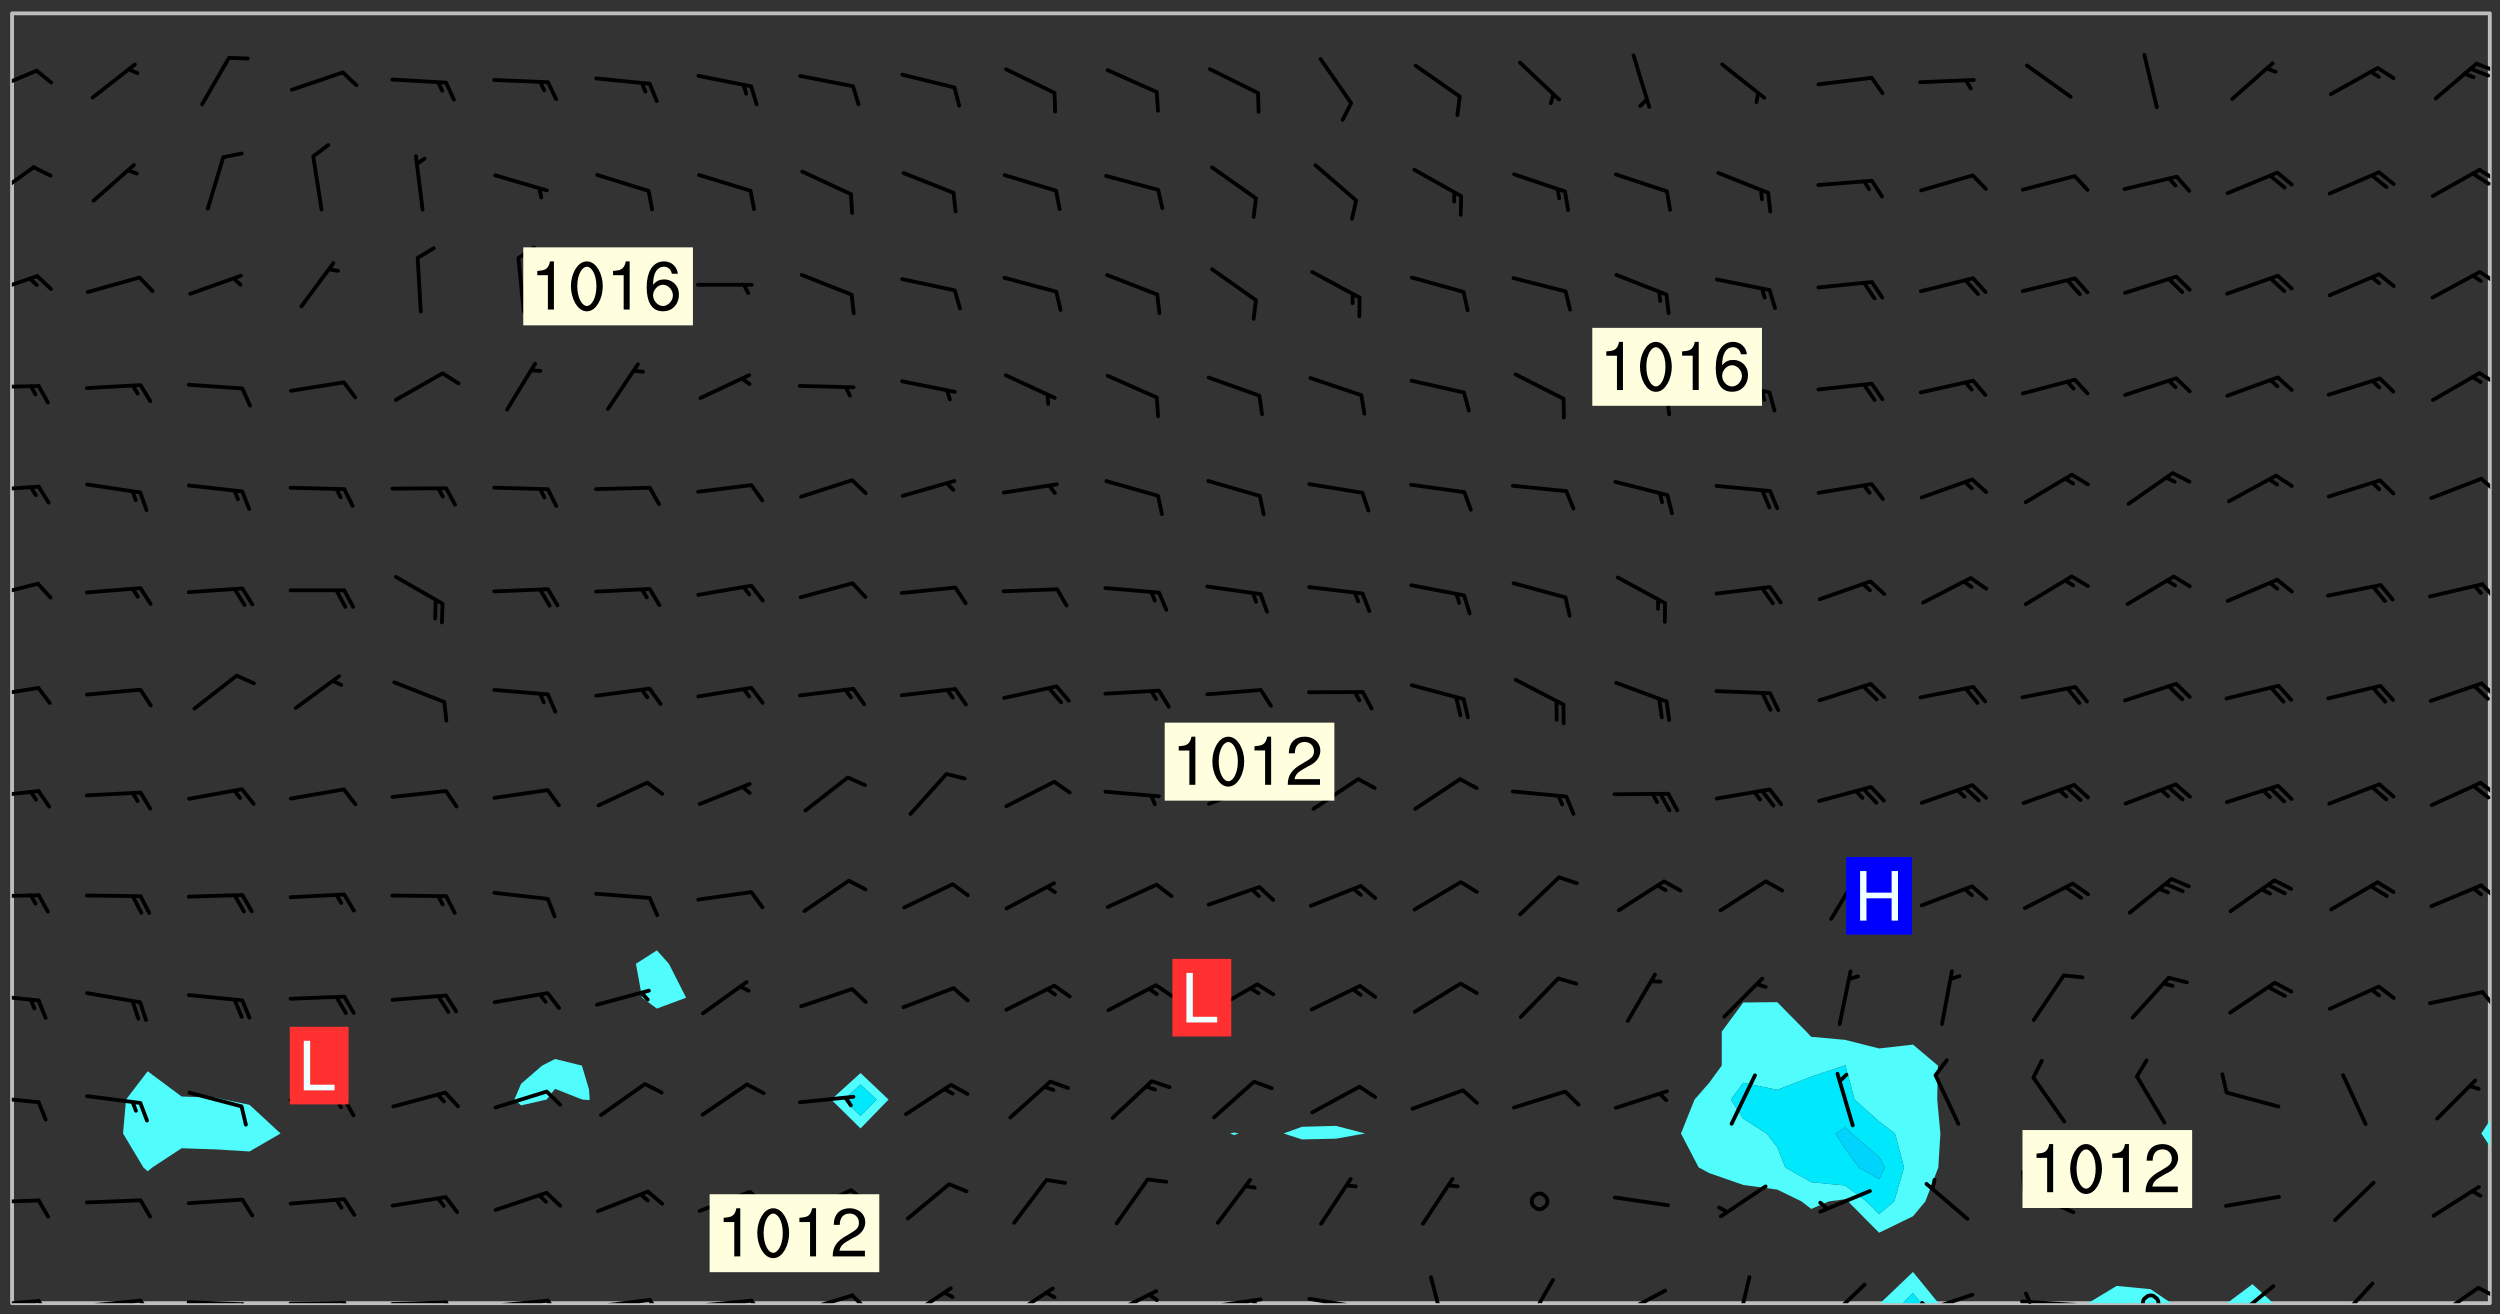 <svg xmlns="http://www.w3.org/2000/svg" role="img" xmlns:xlink="http://www.w3.org/1999/xlink" viewBox="142.45 309.95 326.84 171.84"><rect x="142.45" y="309.95" width="326.84" height="171.84" fill="#333333" stroke="none"/><defs><clipPath id="a"><path d="M144 311.672h1v168.656h-1zm0 0"/></clipPath><clipPath id="b"><path d="M144 311.672h324v168.656H144zm0 0"/></clipPath><clipPath id="c"><path d="M388 476h8v4.328h-8zm0 0"/></clipPath><clipPath id="d"><path d="M391 479h3v1.328h-3zm0 0"/></clipPath><clipPath id="e"><path d="M415 478h12v2.328h-12zm0 0"/></clipPath><clipPath id="f"><path d="M433 477h7v3.328h-7zm0 0"/></clipPath><clipPath id="g"><path d="M467 459h1v21.328h-1zm0 0"/></clipPath><clipPath id="h"><path d="M467 311.672h1V457h-1zm0 0"/></clipPath><clipPath id="i"><path d="M144 479h4v1.328h-4zm0 0"/></clipPath><clipPath id="j"><path d="M147 479h3v1.328h-3zm0 0"/></clipPath><clipPath id="k"><path d="M153 479h9v1.328h-9zm0 0"/></clipPath><clipPath id="l"><path d="M160 479h3v1.328h-3zm0 0"/></clipPath><clipPath id="m"><path d="M166 479h9v1.328h-9zm0 0"/></clipPath><clipPath id="n"><path d="M173 480h3v.328h-3zm0 0"/></clipPath><clipPath id="o"><path d="M180 480h8v.328h-8zm0 0"/></clipPath><clipPath id="p"><path d="M187 480h2v.328h-2zm0 0"/></clipPath><clipPath id="q"><path d="M193 479h9v1.328h-9zm0 0"/></clipPath><clipPath id="r"><path d="M200 479h3v1.328h-3zm0 0"/></clipPath><clipPath id="s"><path d="M206 479h9v1.328h-9zm0 0"/></clipPath><clipPath id="t"><path d="M213 479h3v1.328h-3zm0 0"/></clipPath><clipPath id="u"><path d="M220 479h8v1.328h-8zm0 0"/></clipPath><clipPath id="v"><path d="M227 479h3v1.328h-3zm0 0"/></clipPath><clipPath id="w"><path d="M233 479h8v1.328h-8zm0 0"/></clipPath><clipPath id="x"><path d="M240 479h3v1.328h-3zm0 0"/></clipPath><clipPath id="y"><path d="M246 479h9v1.328h-9zm0 0"/></clipPath><clipPath id="z"><path d="M253 479h3v1.328h-3zm0 0"/></clipPath><clipPath id="A"><path d="M260 478h8v2.328h-8zm0 0"/></clipPath><clipPath id="B"><path d="M273 478h8v2.328h-8zm0 0"/></clipPath><clipPath id="C"><path d="M287 478h7v2.328h-7zm0 0"/></clipPath><clipPath id="D"><path d="M292 478h2v2.328h-2zm0 0"/></clipPath><clipPath id="E"><path d="M300 479h8v1.328h-8zm0 0"/></clipPath><clipPath id="F"><path d="M305 479h3v1.328h-3zm0 0"/></clipPath><clipPath id="G"><path d="M313 479h8v1.328h-8zm0 0"/></clipPath><clipPath id="H"><path d="M319 480h2v.328h-2zm0 0"/></clipPath><clipPath id="I"><path d="M329 476h3v4.328h-3zm0 0"/></clipPath><clipPath id="J"><path d="M341 477h5v3.328h-5zm0 0"/></clipPath><clipPath id="K"><path d="M353 478h8v2.328h-8zm0 0"/></clipPath><clipPath id="L"><path d="M353 480h3v.328h-3zm0 0"/></clipPath><clipPath id="M"><path d="M369 476h3v4.328h-3zm0 0"/></clipPath><clipPath id="N"><path d="M380 477h7v3.328h-7zm0 0"/></clipPath><clipPath id="O"><path d="M393 478h8v2.328h-8zm0 0"/></clipPath><clipPath id="P"><path d="M393 480h2v.328h-2zm0 0"/></clipPath><clipPath id="Q"><path d="M406 479h9v1.328h-9zm0 0"/></clipPath><clipPath id="R"><path d="M407 478h2v2.328h-2zm0 0"/></clipPath><clipPath id="S"><path d="M422 479h3v1.328h-3zm0 0"/></clipPath><clipPath id="T"><path d="M433 477h7v3.328h-7zm0 0"/></clipPath><clipPath id="U"><path d="M447 477h6v3.328h-6zm0 0"/></clipPath><clipPath id="V"><path d="M460 478h7v2.328h-7zm0 0"/></clipPath><clipPath id="W"><path d="M466 478h2v2h-2zm0 0"/></clipPath><clipPath id="X"><path d="M144 466h4v2h-4zm0 0"/></clipPath><clipPath id="Y"><path d="M144 453h4v2h-4zm0 0"/></clipPath><clipPath id="Z"><path d="M144 439h4v2h-4zm0 0"/></clipPath><clipPath id="aa"><path d="M466 439h2v3h-2zm0 0"/></clipPath><clipPath id="ab"><path d="M144 426h4v2h-4zm0 0"/></clipPath><clipPath id="ac"><path d="M466 425h2v3h-2zm0 0"/></clipPath><clipPath id="ad"><path d="M144 413h4v2h-4zm0 0"/></clipPath><clipPath id="ae"><path d="M466 412h2v3h-2zm0 0"/></clipPath><clipPath id="af"><path d="M465 412h3v3h-3zm0 0"/></clipPath><clipPath id="ag"><path d="M144 399h4v3h-4zm0 0"/></clipPath><clipPath id="ah"><path d="M466 399h2v3h-2zm0 0"/></clipPath><clipPath id="ai"><path d="M144 386h4v3h-4zm0 0"/></clipPath><clipPath id="aj"><path d="M466 386h2v3h-2zm0 0"/></clipPath><clipPath id="ak"><path d="M144 373h4v2h-4zm0 0"/></clipPath><clipPath id="al"><path d="M466 372h2v3h-2zm0 0"/></clipPath><clipPath id="am"><path d="M144 360h4v1h-4zm0 0"/></clipPath><clipPath id="an"><path d="M466 358h2v3h-2zm0 0"/></clipPath><clipPath id="ao"><path d="M144 345h4v4h-4zm0 0"/></clipPath><clipPath id="ap"><path d="M466 345h2v3h-2zm0 0"/></clipPath><clipPath id="aq"><path d="M144 331h4v6h-4zm0 0"/></clipPath><clipPath id="ar"><path d="M466 331h2v3h-2zm0 0"/></clipPath><clipPath id="as"><path d="M465 332h3v3h-3zm0 0"/></clipPath><clipPath id="at"><path d="M144 318h4v5h-4zm0 0"/></clipPath><clipPath id="au"><path d="M465 318h3v2h-3zm0 0"/></clipPath><g id="av" clip-path="url(#clip1)"><path fill="#fff" fill-opacity="0" fill-rule="evenodd" d="M0 0h1000v1000H0zm0 0"/><path fill="#d3d3d3" fill-opacity="0" fill-rule="evenodd" d="M162.152 355.867l-.234.293.059.234.117.172.176.234.293.348.113.059.117-.172.059-.234.176-.176.465-.176h.699l.234.293.289.816.059.176.176.23.352.234.699.699.172.176.234.348.234.41.289.582.41.465.23.234.234.176.117.23.176.293.172 1.164v.234l.059.289.059.117.117.117.348.41.117.172.176.176.176.234.117.172.172.352.059.234.234.406.234-.059-.176.176-.059.93h-.582l-.234-.113-.348.113-.117.117-.059.293-.059.176-.117.172-.465.293-.059.234-.059.113v.645l.059.172v.41l.059.059v.406l.059.406.117.176.059.059.23.641-.059.293v.699l-.059.582v.234l-.059.23-.055.352v1.922l.055.117h.426l-.367.117-.023.352.891 1.168 1.742.539 1.34.359v.539l.09.809.535.715 1.52.27.891-.086.09 1.164.535.18 1.16-.18 2.055-.984 1.16-.363 1.879-.176 1.695-.18-.18.719-1.516.086-1.25.09-.805.27-1.074.809.27.719.535.898-.18.625-.266.809.266 1.078.625.898.805.18 1.25-.18-.266.723.098.504.055.293v.172l.059.293v.406l.176.117.352.117h.406l.293-.176.113-.117.059-.117.117-.23.059-.176.352-.465.23-.176.176-.059.176.059.059.176.117.988.055.469.059.172.117.234.176.059.816.059h.289l.117.234.059.406.059.352v1.105l.117.293.117.348.289.699.176.352.582.754.352.176.172.059.469.234.641.465.348.234.293.176.293.055.23.062.816.348.293.176.113.172.352.352.117.176.523.641v.289l.059.352v.348l.059.352.059.289.117.059.172.059h.176l.582.234.176.117.176.289.176.234.113.234.293.23.117.117v.41l.059.055.289.234.234.117.059.117.117.172.059.117.23.234.059.176.234.059.117.059-.117.113-.059.117v.117l-.117.293-.117.289v.582l.176.117.117.059.059.117.117.117.113.059.176.348.059.352.059.406v.176l-.059.176-.117.699v.172l.117.176.293.293h.406l.176.117.117.172.117.293v.234h-.527l-.23-.234h-.234l-.176.059-.059.699.059.348.117.176.176.41.117.23.289.469.176.055h.523l.234.059.758.641.059.293v.234l.059.059.23.348v.352l-.117.172v.293l.293.289.293.176.172.059.293.176.293.117.582.406.289.234.293.176.219.16.016.012.23.176.641.523.176.234.117.176.176.176.113.172v.641l.117.176.469.117.582.117.234.059.23.113.293.117.113.059.586.352.289.172.176.062.176.055.176.059.699.352.289.176.234.055.289.176.234.117.641.406.293.117.172.059.234.059.41.059.23.059.234.117.059.172-.41.176.469.059.059.293.113.234.176.055.234.059.176.059.406.117.641.234.117.172.059.234v.176l-.059.117-.059.406.234.234.117.059.348.117.641.23.176.117.289.117.176.176.234.465.582 1.105.176.176.348.176.176.117.352.117 1.047.523.234.059.465.113.293.059.465.176.758.582.234.234.348.465.176.176.289.234.816.699.293.176.289.289.293.176.293.289.695.641.176.176.293.234.289.234.469.289.641.582.348.234.234.293.348.348.352.465.934.992.348.406.117.176.234.059.113.117.645.176.23.113.234.059.293.176.23.117.934.699.406.406.234.176.406.176.234.117.816.348.348.234.234.117.293.289.23.117.758.352.352.172.23.059.293.117.234.059.871.176h.816l.469.23.172.059.875.699.465.117.293.059.176.059.23.059.469.059.348.059.352.059.406.059h.293l.172.059v.23l.176.176h.293l.348.059.352.059.699.117h.641l.465-.234.293-.176.172-.117.41-.172.289-.176.934-.465.469-.293.523-.293.465-.172.465-.176 1.051-.465.289-.117.41-.117.289-.117.527-.176 1.516-.699.582-.348.289-.059.293-.059.348-.117.875-.23.352-.117h.113l.234-.059.875-.234.234-.059h.812l.352-.059.816-.117.172-.059.352-.055.293-.059.23-.059.816-.176.176-.059h.348l.234-.059.465-.117.758-.172.234-.059h.348l.41-.117.289-.059 1.285-.059h.289l.41-.059.23-.059h.176l.875-.117h.406l.41-.117h.348l.352-.113.871-.059h1.75l1.047.289.41.117.289.117.352.117.289.117 1.051.172.289.059h.293l.293.059.172.059.41.059.172.059.117.059h.117l.117.059.352.059h.113l.41.066 1.922.395 1.926.395 1.52.449 1.695.719 2.145.805 1.605-.719 1.43-.805 1.16-1.078 1.25-.449 3.035-.719 1.875-.359 2.145-1.348 2.234-1.254 2.5-1.258 1.695-.449 1.785-.18 1.16-.27.625.539 1.34-.27.715-.988.984-1.344.445-.18.805-.359 1.875-.539 1.785-.449 1.25-.27 1.16-.09 1.699-.09 1.961-.27 1.25-.09h.539l.625-.09h.891l2.145-.18 2.41-.18 2.59-.09 1.695.18 1.609.09 1.43.359 1.16.719 1.875.988 1.16 1.527.266.715.629.09.355.898.535.539.535 1.527 1.074.359h.535l-.805.535.09 1.707.715 2.695.891.805.895.988.715 1.258 1.785.539 1.52-.18.355 1.344 1.609-.805.98-.539.27.27.316-.215.219-.145.801.449.449-.359h.355l.535-.27.539-.719.535-.27.625-.988 1.16.449.84.371 1.395.617 1.695-.18h1.605l1.785.09.18-1.707.535-1.344.805.27.492.848.402.406-.09.539v.359l.715.449.711-.27h1.43l.359.988.445 1.258.715 1.344 1.25.629 1.695.629.715-.18.18-.539.98-.09.449.359.086 1.258-.266.629-.535.18v.539l.715.984.266.539.984.988.801 1.078-.266.359-.09.898-.625 2.332-.355 2.066-.09 1.793-.18.719-.09.539v1.438l-.98 1.883-.359 1.707-.535.898-.805 1.168-.266.539 2.055 1.254.086.359-.355.539-.09-.18v.809l.09 1.438-.445.715-1.074.094-.266.715.535.898.805.719 1.16.809 1.34.27.445.359-.355.449-1.789-.09-1.25-.449-.715-.719-.625-.09-.176 3.59-.188 1.309h89.359V311.703h-55.27v49.082l.762.125 3.289.543 2.023 2.836v2.754l2.352.332 2.348.332h4.051l-1.379 4.16-2.023.707-2.023.703-.543.344-2.594 1.617-.188.117-2.023-2.078-.73-2.742-2.672-2.078-1.375-3.5-.066-.082-1.957-2.672 2.75-1.418v-49.082H294.422v91.414l.117.031.133.012.074.074.105.047.09.059.086.059.09.059.297.297.059.09.031.117.027.117.016.137-.031.117-.059.09-.059.086-.043.105-.047.102-.027.121v.145l.176.27.148.148.074.086.074.074.043.105.062.09.059.086.043.105.059.09.047.102.043.105.059.086.117.18.074.074.062.086.059.09.043.105.059.09.059.086.062.09.059.09.043.102.117.18.074.074.059.086.074.074.09.059.105.047h.148l.133-.016.133.016.102-.047.074-.074.047-.102-.016-.133v-.148l-.047-.105-.027-.117-.047-.102-.027-.121-.043-.102-.062-.09-.043-.102-.043-.105-.031-.117-.016-.133-.012-.137.086-.059.059-.086.121-.031.043.105.016.133v.117l.059.102.059.09.09.059.148.148.059.09.043.105-.012.102.086.059.105.047.086.059.09.059.074.074-.117.027-.105.047-.086.059-.074.074-.059.09-.062.086-.027.121-.047.102-.043.105-.031.117-.012.133-.016.133v.148l.027.117.047.105.043.102.059.09.074.074.09.059.074.074.09.059.059.09.043.105.047.102.117.031.133.016h.148l.117-.031.105.043.043.105.047.102.027.121L299.5 410l.027.117.031.121.027.117.105.043.102.047.133-.016.148.148.062.086.074.074.07.074.09.062.105.043.102.043.117.031.137.016.117-.031.074-.074.027-.117-.012-.133-.031-.121-.027-.117.043-.105h.117l.09.062.117.027h.148l.133.016h.148l.133.016.133-.016h.148l.133-.016.133-.012.137.012.117-.027.133-.016.191-.059-.059.176-.016.133-.027.121-.016.133-.059.086-.133.016-.105.047-.105.043-.117.031-.117.027-.266.031h-.148l-.133.016-.074.074.059.086.148.148.117.18.074.07.09.062.09.059.086.059.09.059.102.043.105.062.105.043.086.059.105.047.102.043.18.117.059.09-.043.102-.047.105.016.133.223.223.059.09.043.102.031.121.043.102.016.133.031.117.012.137.031.117.148.148.102.043.105.043.117.031.133.016.137.016h.117l.117-.031.09-.059.043-.105.047-.102.043-.105.031-.117.012-.133v-.148l-.012-.133-.016-.133-.031-.117-.043-.105-.047-.105-.043-.102-.043-.105-.016-.133.016-.133.027-.117.031-.117.027-.121.047-.102.09-.059.086-.062.074-.074.09-.059.223-.223.059-.086.074-.074.117-.18.059-.086v-.148l-.074-.074-.102-.047-.105-.043-.102-.043-.059-.09-.047-.105-.027-.117.09-.059.117-.031.102-.043.18-.117.148-.148.012-.133-.012-.105-.09-.059-.133.016h-.148l-.133.016-.133-.016-.121-.031-.086-.059-.074-.074-.059-.09-.062-.086-.117-.18-.059-.086.031-.121.086-.059.121-.031.059-.086v-.121l-.031-.117-.059-.09-.059-.086-.047-.105-.027-.117-.016-.133.059-.09.074-.074.09-.059.117-.18.074-.074.059-.086.148-.148.121-.031.133-.016.133.016.074.074.043.105.016.133-.031.117-.117.031-.133.012-.148.148-.043.105-.047.102-.027.121-.031.117v.148l.031.117.043.105.059.09.074.07.074.074.117.031.121.027.117-.027.133-.016h.117l.09.059.074.074.047.105.059.086.102.047.133.016.105.043.086.059-.012.105-.074.074-.18.117-.059.09-.09.059-.07.074-.074.074-.062.09-.027.117-.016.133.016.133-.016.133v.148l.016.133.027.117.031.121.074.074.09.059.086.059.09.059.117.031v.086l-.102.047-.09.059-.266.031-.117.027h-.148l-.105.043-.102.047-.059.09-.062.234-.012.133-.031.121-.016.133v.293l-.012.133.012.137.016.133.133.016.133.012.121.031.086.059.074.074.047.105.043.102.016.133v.445l-.016.133v.445l.031.266.027.117.016.133.031.117.086.211.031.266v.148l-.031.117-.027.117-.031.121-.027.117-.031.117-.031.121-.012.133-.016.133.09.059.117-.031.102.016.047.105-.031.266v.441l-.043.105-.047.105-.043.102-.043.105-.059.086-.031.121-.043.117-.031.117-.016.133.016.133.059.09.105.047.086.059.059.086-.012.137-.031.117-.043.102v.445l-.016.133v.148l-.031.117-.043.105-.027.117-.047.105-.043.102-.031.121-.027.117-.031.133-.031.117-.027.117-.043.105-.031.117-.031.121-.012.133-.016.133v.297l.027.117v.148l.047.398.027.117.059.09.121.031h.148l.133-.016.059.09v.117l-.059.09-.09.059-.102.043-.105.047-.09.059-.086.059-.137.016-.117-.031-.133-.016-.102.047-.062.086-.012.137-.016.133-.031.117-.027.117-.016.133-.031.121v.297l.016.133.031.117v.148l.012.133v.148l-.027.117-.047.102-.027.121-.031.117-.059.09-.074.074-.102.043-.105.047-.117.027-.121.031-.102-.047.059-.086.105-.047.027-.117.031-.117.027-.121.031-.117v-.148l.016-.133-.031-.117-.043-.105-.105.016-.074.074-.102.043-.09.062-.074.074-.043.102-.016.133-.031.117L304.25 426l-.031.117-.027.117-.031.121-.027.117-.031.117-.043.105-.09.059h-.09l-.117-.031-.031-.086.016-.137-.031-.117v-.148l-.012-.133v-.148l-.062-.234-.027-.121-.043-.102-.047-.105-.059-.086-.059-.09-.043-.105-.062-.086-.148-.148-.07-.074-.105-.047-.105-.043-.102-.043-.297-.297-.09-.074-.086-.059-.105-.043-.09-.062-.086-.059-.105-.043-.09-.059-.086-.062-.074-.07-.105-.047-.086-.059-.105-.043-.09-.062-.102-.043-.105-.043-.086-.059-.105-.047-.105-.043-.102-.047-.09-.059-.102-.043-.105-.043-.09-.062-.117-.027-.133-.016-.133.016H299.75l-.133.016-.117-.031-.09-.059-.074-.074-.09-.059-.102-.047h-.148l-.121-.027-.102-.043-.074-.074-.117-.18-.09-.059-.102-.043-.09-.062-.105-.043-.09-.059-.086-.059-.105-.047-.059-.086-.059-.09-.043-.105-.047-.102-.074-.074-.086-.059-.074-.074-.09-.059-.223-.223-.043-.105-.031-.266.105-.043h.145l.105.043.074.074.09.059.086.059.105.047.09.059.148.148.07.074.148.148.062.086.074.074.086.059.074.074.09.062.09.059.086.059.27.176.102.047.105.043.102.043.047-.074.059-.086.074-.074.07-.074.105.043.074.074.059.09.043.102.047.105.043.105.121.027.117-.027.074-.09.043-.105.059-.09.074-.074.105-.043.117-.027.133.012.09.059.148.148.059.09.043.105.047.102.043.105.043.102.105.047.105.043.133.016.086-.059.059-.09.074-.074.105-.043.117.027.105.047.102.043.105.043.102.047.18.117v.117l-.016.133.016.133.016.137.059.086.102.047.121.027.117.031h.148l.117-.031.059-.09.18-.117.059-.09.074-.074.059-.086.117-.18.18-.117.117.031.09.059.043.074-.016.133v.117l.09.059h.148l.133-.016.133-.012.266-.031.105-.043.117-.031.121-.027.074-.074.07-.074.062-.09-.016-.105-.047-.102-.102-.043-.105-.016-.117.027-.266.031h-.148l-.074-.074-.09-.059-.117-.031-.117-.027-.133-.016h-.148l-.133.016h-.297l-.105-.047-.148-.148-.043-.102-.059-.09.223-.223.086-.059.105-.043.117-.031.133-.016.133.016.137.016.102.043.133-.012.09-.062.102-.043.062-.09-.047-.102-.09-.059-.117-.031-.102-.043-.059-.09-.062-.09v-.117l.016-.133.105-.047.074-.07v-.121l-.09-.059-.031-.117.09-.059.074-.074.043-.105.059-.09.047-.102.016-.133v-.148l-.047-.105-.043-.102-.09-.059-.133-.016-.102-.043-.137-.016-.117-.031h-.445l-.133-.016-.133-.012-.133-.016-.117-.031h-.148l-.133-.016-.133-.012-.266-.031-.121-.043-.086-.059-.074-.074v-.148l.012-.133.105-.047.102-.043.133-.016h.152l.133-.016h.293l.121.031.102.043.09.059.234.062.121-.047.09-.059.102-.043.133-.016.105.043.102.047.133.012.121-.027h.145l.121-.031.117-.027.105-.047.074-.074.086-.059.148-.148.059-.086.047-.105.027-.117.016-.105-.102-.043-.09-.059-.117-.031-.105-.043-.09-.062-.074-.086-.074-.074-.102-.043-.105-.047-.102-.043-.059-.09-.047-.102-.086-.211-.062-.086-.059-.09-.074-.074-.086-.059h-.27l-.117.031-.09.059-.102.043-.133.016-.105-.016-.027-.117-.062-.09-.117-.031-.102-.043-.148-.148-.031-.117-.016-.105.074-.074.18-.117.117-.027.117-.031.137.016.102.043.105.043.102.047.105.043.117.031.133.016.117.027.133.016.105-.016.09-.059-.074-.074-.105-.043-.074-.074-.074-.09-.148-.148-.086-.059-.09-.059-.074-.074-.09-.059-.102-.047-.121-.027-.102-.047-.105-.043-.117-.031-.102-.043-.121-.031h-.148l-.117.031-.105.043-.086.062-.18.117-.086.059-.09.059-.105.047-.086.059-.105.043-.102.043-.105.047-.074.074-.059.09-.059.086-.047.105-.059.086-.074.074-.133-.012-.117-.031h-.117l-.074.074-.09.059-.074.074-.09.059-.086.059-.105.047-.102.043-.137.016-.102-.043-.148-.148-.105-.047h-.086l-.105.047-.102.043-.121.031-.117-.031-.074-.074v-.117l.031-.121.074-.07.059-.09.074-.074.117-.031.105-.043h.293l.133-.016.137-.016.102-.043.09-.059.102-.047.09-.059.133-.012.09.059.133.012.09-.059.086-.059.105-.043.09-.059.086-.062.09-.059.148-.148.059-.086.059-.09.105-.043.133-.016.117.027.121.031.059-.059.059-.09.031-.266.027-.117.105.012.133.016.102-.043.09-.059.059-.09.074-.074.059-.09.047-.102.012-.133-.012-.133-.047-.105-.148-.148-.059-.09-.059-.086-.043-.105v-.445l.016-.133v-.148l.012-.133-.059-.059-.09.059-.102-.043-.18-.117-.086-.059-.062-.09-.059-.09-.074-.074-.086-.059-.121.031-.102.012-.105.047-.086.059-.105.043-.148.148-.09.059-.086.059-.09.062-.105.043-.133.016v-.121l.105-.043.117-.031.074-.07.043-.105v-.148l-.027-.117-.148-.148-.133-.016h-.148l-.117.031-.105.043-.102.043-.09.062-.117.027-.074-.074.012-.133-.043-.102-.043-.105-.09-.059-.117.027-.121.031-.117.031-.102.043-.121.031-.102.043-.105.043-.09.059-.102.016v-.117l.016-.133-.059-.09-.074.043-.148.148-.059.09-.074.074-.047.105-.043.102-.074.074-.059.09-.074.074-.059.086-.074.074-.09.062-.074.07-.074.074-.102.016-.133.016-.105-.043v-.121l.148-.148.043-.102.059-.09.047-.102.043-.105.059-.09.031-.117.043-.102.031-.121.027-.117.047-.105.043-.102.043-.105.074-.07.09-.062.09-.059.102-.043h.297l.266-.031.105-.043-.074-.074-.117-.031-.105-.043-.09-.059-.102-.047-.09-.059-.102-.043-.105-.043-.09-.062-.086-.059-.105-.043-.102-.043-.121-.031-.117-.031-.102-.043L297.5 410.25l-.102-.043-.09-.059-.043-.105-.016-.133.102-.043.133-.016.137.016.133-.016.102-.043.059-.09.016-.105-.09-.059-.074-.074-.102-.043-.09-.059-.148-.148-.043-.105-.016-.133v-.293l-.059-.09-.09-.059-.074-.074-.043-.105-.031-.117-.059-.09-.074-.074-.117-.027-.074-.074-.09-.059-.09-.062-.086-.059-.074-.074-.059-.086-.047-.105-.086-.059-.148-.148-.195-.059-.133.016-.102.043-.074.074-.047.102-.043.105-.059.09-.059.086-.297.297-.09.059h-.086l-.062-.086-.043-.105.031-.117.059-.09.027-.117-.012-.133-.09-.062-.105.047-.117.027-.117.031-.27.176-.102.047-.117.027-.105.047-.09.059-.102.043-.059-.086-.047-.105.016-.133.047-.105.07-.074.074-.07.059-.09v-.148l-.043-.105h-.238l-.102.047-.031.117-.027.117-.031.121-.074.043-.133.016-.074-.047-.043-.102-.043-.105-.047-.102-.043-.105-.121.031-.102.043-.133.016-.117.031-.105.043-.09.059-.102.047-.121.027-.133.016-.102-.043-.059-.09-.047-.105-.043-.102-.043-.105v-.117l.059-.09.086-.059.18-.117.102-.047.105-.043.105-.059.102-.043.09-.062.102-.043.105-.059.102-.047.09-.059.105-.043.102-.043.09-.062.102-.043.137-.016.117.031.102.043.121.031.102.043.105.047.102.043.105.043.102.047.105.043.102.043.105.047.086.059.105.043.117.031.105.043.102.047.09.059.105.043.102.043.105.047.117.027.102.047.121.027h.148l.086-.059.016-.102.059-.09-.027-.117-.074-.074-.117-.18-.074-.074-.09-.074-.18-.117-.086-.059-.105-.043-.102-.047-.27-.176-.059-.09-.074-.074-.059-.09-.043-.102-.031-.117-.016-.137v-.562l-.012-.133-.016-.133-.031-.117-.016-.133-.012-.133-.031-.121-.223-.223-.059-.086-.016-.105.031-.117.133-.016v-91.414H172.992v1.453l-.059.234-.352 1.051-.172.523-.117.348-.176.41-.117.172-.234.293-.23.059h-.352l-.117.059-.23.406v.293l.117.176.23.23.117.234.641.758.293.465.176.234.23.352.234.348.641.816.176.465.172.41.117.695.176.469.117 1.398.059.465v.875l.117 1.047v4.781l-.059.465-.352 1.281-.176.523-.113.41-.352.93L172.934 336l-.234.582-.117.176-.172.348-.176.406-.352.816-.059.293-.113.293-.117.289-.059.176-.117.875-.059.406-.059.117-.059.176-.059.172-.23.527-.117.172v.234l-.117.234-.059.172-.176.586v.289l-.059.176v.293l-.059.113-.059.527v.172l-.055.234v2.621l-.176.816-.117.176-.176.234-.117.172-.113.234-.586.934-.23.289-.293.465-.176.234-.289.352-.352.699-.113.23-.176.41-.176.23-.406.527-.816.699-.293.172-.289.234-.176.117-.176.176-.523.406-.527.176-.172.176-.234.055-.641.176h-.758m12.211 31.023l-1.074.449.359.895 1.25-.715.445-.539-.98-.09"/><path fill="#d3d3d3" fill-opacity="0" fill-rule="evenodd" d="M201.508 416.598h-.895l.449.629.98.359.805-.09.445-.988-.176.09-.715-.355-.895.355m154.621 59.07l-.059-.523v-.293l.113-.293.059-.23.469-.469h.113l.117-.113.117-.059h.176l.234-.059h.348l.234.059.117.059.23.172.059.176.117.582v.293l-.117.176-.172.289-.176.176-.527.523-.23.234-.117.059h-.176l-.117-.059-.406-.293-.176-.117-.117-.059-.059-.113-.055-.117m6.641-10.957l-.059-.172v-1.109l.059-.172.176-.059.172-.059h.176l.234-.059.117.059.059.699-.059.172-.117.176-.117.059-.234.523-.113.059h-.234l-.059-.117m9.613-14.391l-.117-.176v-.699l.293-.875.117-.172.176-.352.113-.23.117-.293.352-.758.117-.23.172-.234h.176l.117-.059h.641l.117.059.234.234.172.113.352.293.117.117.113.176v.113l.117.059.117.117v.699l-.059.176v.23l-.059.176-.348 1.051-.117.23-.117.234-.117.059-.23.234-.641.289h-.875l-.41-.117-.641-.465"/><path fill="none" stroke="#bebebe" stroke-linecap="round" stroke-linejoin="round" stroke-miterlimit="10" stroke-width=".5" d="M467.957 311.695H144.027v168.625h323.93v-168.625"/><g clip-path="url(#a)"><path fill="#fff" fill-opacity="0" fill-rule="evenodd" d="M144 475.891v4.438h.004H144V311.672h.004H144v164.219"/></g><g clip-path="url(#b)"><path fill="#fff" fill-opacity="0" fill-rule="evenodd" d="M144.004 480.328V311.672h17.75V450l-2.824 3.699-.395 4.438 2.66 4.438.559.504.609-.504 3.828-2.508 4.438.148 4.438.273 4.062-2.352-4.062-3.75-3.34-.688-1.098-.254-4.438-.141L161.754 450V311.672h53.262v136.723l-1.695.867-2.746 2.375-.875 2.062.875.762 3.34-.762 1.102-1.402 3.559 1.402.879.074.094-.074-.094-1.336-.93-3.102-3.508-.867V311.672h13.312V434.195l-2.738 1.75.805 4.438 1.934 1.422 3.824-1.422-2.25-4.438-1.574-1.75V311.672h26.629v138.555l-3.832 3.473 3.832 3.773 3.664-3.773-3.664-3.473V311.672h26.633v146.457l-.027.008.027.012.078-.012-.078-.008V311.672h22.191v146.34l-.508.125.508.207.613-.207-.613-.125V311.672h13.316v145.469l-4.441.121-2.398.875 2.398.777 4.441-.098 3.828-.68-3.828-.996V311.672h57.695v129.297l-4.438.043-2.809 3.809-.004 4.441-1.625 2.23-1.926 2.207-1.781 4.438 2.316 4.438 1.391.746 4.438 1.543 4.438.609 3.172 1.543 1.27.984 2.32-.984 2.117-.281.375.281 4.062 4.098 4.438-2.156 1.613-1.941 1.695-4.441.27-4.438-.414-4.438.09-4.438-3.254-2.746-4.438.504-4.438-1.121-4.438-.402-.637-.676-3.805-3.852V311.672h93.203v144.723l-1.148 1.742 1.148 1.707v20.484h-28.355l-2.711-2.492-3.336 2.492h-7.277l-2.699-1.832-4.438-.434-3.77 2.266H395.883l-3.336-4.09-4.285 4.09H144.004"/></g><path fill="#50fcfc" fill-rule="evenodd" d="M161.195 462.574l-2.66-4.438.395-4.438L161.754 450l4.438 3.305 4.438.141 1.098.254 3.34.688 4.062 3.75-4.062 2.352-4.438-.273-4.438-.148-3.828 2.508-.609.504-.559-.504m49.379-8.113l-.875-.762.875-2.062 2.746-2.375 1.695-.867 3.508.867.93 3.102.094 1.336-.094.074-.879-.074-3.559-1.402-1.102 1.402-3.34.762m15.82-14.078l-.805-4.438 2.738-1.75 1.574 1.75 2.25 4.438-3.824 1.422-1.934-1.422m28.562 17.09l-3.832-3.773 3.832-3.473v1.492l-2.184 1.98 2.184 2.152 2.09-2.152-2.09-1.98v-1.492l3.664 3.473-3.664 3.773"/><path fill="#00e8fc" fill-rule="evenodd" d="M254.957 455.852l-2.184-2.152 2.184-1.98 2.09 1.98-2.09 2.152"/><path fill="#50fcfc" fill-rule="evenodd" d="M281.59 458.148l-.027-.012.027-.008.078.008-.078.012m22.191.195l-.508-.207.508-.125.613.125-.613.207m8.875.57l-2.398-.777 2.398-.875 4.441-.121 3.828.996-3.828.68-4.441.098m51.871 3.66l-2.316-4.438 1.781-4.438 1.926-2.207 1.625-2.23.004-4.441 2.809-3.809 4.438-.043 3.805 3.852.637.676 4.438.402v3.332l-.102.031-4.336 1.449-4.441 1.719-4.438-.922-1.613 2.191 1.613 2.5 3.047 1.938 1.391 1.758 1.051 2.68 3.391 1.934 4.438.426 2.793 2.082 1.645 1.656 1.977-1.656 1.289-4.441-1.184-4.438-2.082-1.574-3.199-2.863-1.195-4.438-.043-.031v-3.332l4.438 1.121 4.438-.504 3.254 2.746-.09 4.438.414 4.438-.27 4.438-1.695 4.441-1.613 1.941-4.438 2.156-4.062-4.098-.375-.281-2.117.281-2.32.984-1.27-.984-3.172-1.543-4.438-.609-4.438-1.543-1.391-.746"/><path fill="#00e8fc" fill-rule="evenodd" d="M370.355 456.199l-1.613-2.5 1.613-2.191 4.438.922 4.441-1.719 4.336-1.449.102-.031v8.113l-1.25.793 1.25 1.988 1.801 2.449 2.637 1.535.777-1.535-.777-1.359-3.562-3.078-.875-.793v-8.113l.043.031 1.195 4.438 3.199 2.863 2.082 1.574 1.184 4.438-1.289 4.441-1.977 1.656-1.645-1.656-2.793-2.082-4.438-.426-3.391-1.934-1.051-2.68-1.391-1.758-3.047-1.938"/><path fill="#00d4fc" fill-rule="evenodd" d="M383.672 460.125l-1.25-1.988 1.25-.793.875.793 3.562 3.078.777 1.359-.777 1.535-2.637-1.535-1.801-2.449"/><g clip-path="url(#c)"><path fill="#50fcfc" fill-rule="evenodd" d="M388.262 480.328h2.906l1.379-1.316 1.074 1.316h2.262l-3.336-4.09-4.285 4.09"/></g><g clip-path="url(#d)"><path fill="#00e8fc" fill-rule="evenodd" d="M391.168 480.328l1.379-1.316 1.074 1.316h-2.453"/></g><g clip-path="url(#e)"><path fill="#50fcfc" fill-rule="evenodd" d="M415.41 480.328l3.77-2.266 4.438.434 2.699 1.832h-10.906"/></g><g clip-path="url(#f)"><path fill="#50fcfc" fill-rule="evenodd" d="M433.594 480.328l3.336-2.492 2.711 2.492h-6.047"/></g><path fill="#50fcfc" fill-rule="evenodd" d="M467.996 459.844l-1.148-1.707 1.148-1.742v3.449"/><g clip-path="url(#g)"><path fill="#fff" fill-opacity="0" fill-rule="evenodd" d="M467.996 480.328H468v-20.48 20.48h-.004"/></g><path fill="#50fcfc" fill-rule="evenodd" d="M467.996 456.395v3.449l.004.004v-3.457l-.004.004"/><g clip-path="url(#h)"><path fill="#fff" fill-opacity="0" fill-rule="evenodd" d="M467.996 311.672H468v144.719-144.719h-.004"/></g><g clip-path="url(#i)"><path fill="none" stroke="#000" stroke-linecap="round" stroke-linejoin="round" stroke-miterlimit="10" stroke-width=".5" d="M147.5 480.031l-7 .598"/></g><g clip-path="url(#j)"><path fill="none" stroke="#000" stroke-linecap="round" stroke-linejoin="round" stroke-miterlimit="10" stroke-width=".5" d="M147.5 480.031l1.332 2.059"/></g><g clip-path="url(#k)"><path fill="none" stroke="#000" stroke-linecap="round" stroke-linejoin="round" stroke-miterlimit="10" stroke-width=".5" d="M160.812 479.988l-6.996.68"/></g><g clip-path="url(#l)"><path fill="none" stroke="#000" stroke-linecap="round" stroke-linejoin="round" stroke-miterlimit="10" stroke-width=".5" d="M160.812 479.988l1.355 2.047"/></g><g clip-path="url(#m)"><path fill="none" stroke="#000" stroke-linecap="round" stroke-linejoin="round" stroke-miterlimit="10" stroke-width=".5" d="M174.141 480.461l-7.023-.266"/></g><g clip-path="url(#n)"><path fill="none" stroke="#000" stroke-linecap="round" stroke-linejoin="round" stroke-miterlimit="10" stroke-width=".5" d="M174.141 480.461l1.07 2.211"/></g><g clip-path="url(#o)"><path fill="none" stroke="#000" stroke-linecap="round" stroke-linejoin="round" stroke-miterlimit="10" stroke-width=".5" d="M187.457 480.293l-7.023.074"/></g><g clip-path="url(#p)"><path fill="none" stroke="#000" stroke-linecap="round" stroke-linejoin="round" stroke-miterlimit="10" stroke-width=".5" d="M187.457 480.293l1.176 2.152"/></g><g clip-path="url(#q)"><path fill="none" stroke="#000" stroke-linecap="round" stroke-linejoin="round" stroke-miterlimit="10" stroke-width=".5" d="M200.773 480.227l-7.023.203"/></g><g clip-path="url(#r)"><path fill="none" stroke="#000" stroke-linecap="round" stroke-linejoin="round" stroke-miterlimit="10" stroke-width=".5" d="M200.773 480.227l1.215 2.133"/></g><g clip-path="url(#s)"><path fill="none" stroke="#000" stroke-linecap="round" stroke-linejoin="round" stroke-miterlimit="10" stroke-width=".5" d="M214.074 479.992l-6.996.672"/></g><g clip-path="url(#t)"><path fill="none" stroke="#000" stroke-linecap="round" stroke-linejoin="round" stroke-miterlimit="10" stroke-width=".5" d="M214.074 479.992l1.352 2.047"/></g><g clip-path="url(#u)"><path fill="none" stroke="#000" stroke-linecap="round" stroke-linejoin="round" stroke-miterlimit="10" stroke-width=".5" d="M227.379 479.902l-6.977.855"/></g><g clip-path="url(#v)"><path fill="none" stroke="#000" stroke-linecap="round" stroke-linejoin="round" stroke-miterlimit="10" stroke-width=".5" d="M227.379 479.902l1.406 2.008"/></g><g clip-path="url(#w)"><path fill="none" stroke="#000" stroke-linecap="round" stroke-linejoin="round" stroke-miterlimit="10" stroke-width=".5" d="M240.703 479.992l-6.996.672"/></g><g clip-path="url(#x)"><path fill="none" stroke="#000" stroke-linecap="round" stroke-linejoin="round" stroke-miterlimit="10" stroke-width=".5" d="M240.703 479.992l1.352 2.047"/></g><g clip-path="url(#y)"><path fill="none" stroke="#000" stroke-linecap="round" stroke-linejoin="round" stroke-miterlimit="10" stroke-width=".5" d="M253.883 479.312l-6.727 2.035"/></g><g clip-path="url(#z)"><path fill="none" stroke="#000" stroke-linecap="round" stroke-linejoin="round" stroke-miterlimit="10" stroke-width=".5" d="M253.883 479.312l1.73 1.738"/></g><g clip-path="url(#A)"><path fill="none" stroke="#000" stroke-linecap="round" stroke-linejoin="round" stroke-miterlimit="10" stroke-width=".5" d="M266.754 478.371l-5.836 3.914"/></g><path fill="none" stroke="#000" stroke-linecap="round" stroke-linejoin="round" stroke-miterlimit="10" stroke-width=".5" d="M265.906 478.941l1.078.578"/><g clip-path="url(#B)"><path fill="none" stroke="#000" stroke-linecap="round" stroke-linejoin="round" stroke-miterlimit="10" stroke-width=".5" d="M280.086 478.398l-5.871 3.863"/></g><path fill="none" stroke="#000" stroke-linecap="round" stroke-linejoin="round" stroke-miterlimit="10" stroke-width=".5" d="M279.23 478.957l1.078.59"/><g clip-path="url(#C)"><path fill="none" stroke="#000" stroke-linecap="round" stroke-linejoin="round" stroke-miterlimit="10" stroke-width=".5" d="M293.605 478.75l-6.277 3.16"/></g><g clip-path="url(#D)"><path fill="none" stroke="#000" stroke-linecap="round" stroke-linejoin="round" stroke-miterlimit="10" stroke-width=".5" d="M292.691 479.207l1 .711"/></g><g clip-path="url(#E)"><path fill="none" stroke="#000" stroke-linecap="round" stroke-linejoin="round" stroke-miterlimit="10" stroke-width=".5" d="M307.258 479.828l-6.953 1.004"/></g><g clip-path="url(#F)"><path fill="none" stroke="#000" stroke-linecap="round" stroke-linejoin="round" stroke-miterlimit="10" stroke-width=".5" d="M306.246 479.973l.727.992"/></g><g clip-path="url(#G)"><path fill="none" stroke="#000" stroke-linecap="round" stroke-linejoin="round" stroke-miterlimit="10" stroke-width=".5" d="M320.562 480.902l-6.934-1.148"/></g><g clip-path="url(#H)"><path fill="none" stroke="#000" stroke-linecap="round" stroke-linejoin="round" stroke-miterlimit="10" stroke-width=".5" d="M319.555 480.734l.391 1.164"/></g><g clip-path="url(#I)"><path fill="none" stroke="#000" stroke-linecap="round" stroke-linejoin="round" stroke-miterlimit="10" stroke-width=".5" d="M331.289 483.73l-1.754-6.805"/></g><g clip-path="url(#J)"><path fill="none" stroke="#000" stroke-linecap="round" stroke-linejoin="round" stroke-miterlimit="10" stroke-width=".5" d="M341.969 483.371l3.512-6.086"/></g><g clip-path="url(#K)"><path fill="none" stroke="#000" stroke-linecap="round" stroke-linejoin="round" stroke-miterlimit="10" stroke-width=".5" d="M353.938 481.977l6.207-3.297"/></g><g clip-path="url(#L)"><path fill="none" stroke="#000" stroke-linecap="round" stroke-linejoin="round" stroke-miterlimit="10" stroke-width=".5" d="M354.84 481.496l-1.016-.688"/></g><g clip-path="url(#M)"><path fill="none" stroke="#000" stroke-linecap="round" stroke-linejoin="round" stroke-miterlimit="10" stroke-width=".5" d="M369.547 483.746l1.617-6.836"/></g><g clip-path="url(#N)"><path fill="none" stroke="#000" stroke-linecap="round" stroke-linejoin="round" stroke-miterlimit="10" stroke-width=".5" d="M381.129 482.754l5.086-4.852"/></g><g clip-path="url(#O)"><path fill="none" stroke="#000" stroke-linecap="round" stroke-linejoin="round" stroke-miterlimit="10" stroke-width=".5" d="M393.656 481.449l6.66-2.238"/></g><g clip-path="url(#P)"><path fill="none" stroke="#000" stroke-linecap="round" stroke-linejoin="round" stroke-miterlimit="10" stroke-width=".5" d="M394.625 481.121l-.891-.84"/></g><g clip-path="url(#Q)"><path fill="none" stroke="#000" stroke-linecap="round" stroke-linejoin="round" stroke-miterlimit="10" stroke-width=".5" d="M406.797 480.105l7.012.445"/></g><g clip-path="url(#R)"><path fill="none" stroke="#000" stroke-linecap="round" stroke-linejoin="round" stroke-miterlimit="10" stroke-width=".5" d="M407.816 480.172l-.508-1.117"/></g><g clip-path="url(#S)"><path fill="none" stroke="#000" stroke-linecap="round" stroke-linejoin="round" stroke-miterlimit="10" stroke-width=".5" d="M424.641 480.328l-.02-.199-.059-.191-.098-.176-.457-.379-.191-.059-.199-.02-.199.02-.191.059-.461.379-.094.176-.059.191-.02.199.02.199.059.191.094.18.461.375.191.059.199.02.199-.02.191-.059.457-.375.098-.18.059-.191.02-.199"/></g><g clip-path="url(#T)"><path fill="none" stroke="#000" stroke-linecap="round" stroke-linejoin="round" stroke-miterlimit="10" stroke-width=".5" d="M439.652 478.105l-5.441 4.445"/></g><g clip-path="url(#U)"><path fill="none" stroke="#000" stroke-linecap="round" stroke-linejoin="round" stroke-miterlimit="10" stroke-width=".5" d="M452.625 477.746l-4.758 5.168"/></g><g clip-path="url(#V)"><path fill="none" stroke="#000" stroke-linecap="round" stroke-linejoin="round" stroke-miterlimit="10" stroke-width=".5" d="M466.441 478.316l-5.758 4.027"/></g><g clip-path="url(#W)"><path fill="none" stroke="#000" stroke-linecap="round" stroke-linejoin="round" stroke-miterlimit="10" stroke-width=".5" d="M466.441 478.316l2.184 1.113"/></g><g clip-path="url(#X)"><path fill="none" stroke="#000" stroke-linecap="round" stroke-linejoin="round" stroke-miterlimit="10" stroke-width=".5" d="M147.512 466.891l-7.023.246"/></g><path fill="none" stroke="#000" stroke-linecap="round" stroke-linejoin="round" stroke-miterlimit="10" stroke-width=".5" d="M147.512 466.891l1.227 2.125m12.086-2.141l-7.02.277m7.02-.277l1.238 2.117m12.074-2.215l-7.012.473m7.012-.473l1.293 2.082m12.016-2.137l-7 .582m7-.582l1.328 2.062m-2.344-1.977l.66 1.031m13.641-1.383l-6.941 1.113m6.941-1.113l1.48 1.957m-2.492-1.793l.742.977m13.445-1.703l-6.66 2.238m6.66-2.238l1.781 1.688m-2.75-1.363l.891.844m13.332-1.332l-6.539 2.566m6.539-2.566l1.863 1.598m-2.812-1.223l.93.797m13.348-1.137l-6.566 2.496m6.566-2.496l1.848 1.617m11.379-1.836l-6.387 2.934m6.387-2.934l1.949 1.488m10.871-2.27l-5.402 4.496m5.402-4.496l2.273.93m10.461-1.484l-4.234 5.605m4.234-5.605l2.422.387m10.801-.453l-4.051 5.738m4.051-5.738l2.434.309m10.965-.246l-4.223 5.613m3.609-4.797l1.211.191m12.547-1.133l-3.879 5.863m3.316-5.008l1.219.117m12.652-.977l-3.863 5.871m3.301-5.016l1.223.113m11.746 1.969l-.02-.203-.059-.191-.098-.176-.457-.375-.191-.059-.199-.02-.199.02-.191.059-.461.375-.094.176-.059.191-.02.203.02.199.059.191.094.176.461.375.191.059.199.02.199-.02.191-.059.457-.375.098-.176.059-.191.02-.199m8.816-.512l6.953 1.02m6.918 1.445l5.836-3.91m-4.988 3.344l-1.078-.582m13.219.543l6.488-2.699m-5.543 2.309l-.949-.781m13.895-2.461l5.34 4.566m-4.562-3.902l.266-1.195m11.73 1.391l6.426 2.848m-6.426-2.848l-.18-2.445m13.195 4.023l7.02-.309m-7.02.309l-1.246-2.113m14.609 2.551l6.926-1.184m12.375-1.855l-5.047 4.895m18.805-4.332l-5.93 3.77m5.066-3.223l1.066.605"/><g clip-path="url(#Y)"><path fill="none" stroke="#000" stroke-linecap="round" stroke-linejoin="round" stroke-miterlimit="10" stroke-width=".5" d="M147.496 454.051l-6.992-.703"/></g><path fill="none" stroke="#000" stroke-linecap="round" stroke-linejoin="round" stroke-miterlimit="10" stroke-width=".5" d="M147.496 454.051l.93 2.27m12.375-2.172l-6.969-.898m6.969.898l.863 2.293m-1.879-2.426l.434 1.148m13.809-.574l-6.797-1.785m6.797 1.785l.566 2.391m12.863-3.355l-7.023.148m7.023-.148l1.199 2.141m-2.219-2.121l.598 1.07m13.617-1.926l-6.785 1.82m6.785-1.82l1.676 1.793m-2.66-1.527l.836.895m13.426-1.297l-6.707 2.094m6.707-2.094l1.746 1.723m11.086-2.703l-5.742 4.055m5.742-4.055l2.188 1.105m11.16-1.055l-5.809 3.953m5.809-3.953l2.172 1.141m11.734.477l-6.992.715M253 453.445l.684 1.02m13.094-2.688l-5.883 3.84m5.883-3.84l2.148 1.188m-3.004-.629l1.074.594m12.77-1.578l-5.227 4.695m5.227-4.695l2.305.84m-3.066-.156l1.152.418m12.871-1.156l-5.125 4.805m5.125-4.805l2.324.789m-3.07-.09l1.164.395m12.961-1.027l-5.25 4.672m5.25-4.672l2.301.852m11.473-.199l-6.168 3.363m6.168-3.363l2.051 1.352m11.48-.875l-6.602 2.41m6.602-2.41l1.824 1.641m11.543-1.48l-6.707 2.094m6.707-2.094l1.746 1.723m11.559-1.758l-6.684 2.164m5.711-1.852l.883.855m11.59-3.25l-3.051 6.328m13.844-6.535l1.988 6.742m-1.699-5.762l.879-.859m11.648.07l2.988 6.359m-2.988-6.359l1.473-1.965m11.312 2.27l4.047 5.746m-4.047-5.746l1.109-2.188m12.43 2.043l3.602 6.035m-3.602-6.035l1.27-2.098m10.453 4.203l6.785 1.824m-6.785-1.824l-.551-2.391m15.789.113l2.938 6.383m14.332-5.676l-4.969 4.969m4.246-4.246l1.172.359"/><g clip-path="url(#Z)"><path fill="none" stroke="#000" stroke-linecap="round" stroke-linejoin="round" stroke-miterlimit="10" stroke-width=".5" d="M147.496 440.75l-6.992-.734"/></g><path fill="none" stroke="#000" stroke-linecap="round" stroke-linejoin="round" stroke-miterlimit="10" stroke-width=".5" d="M147.496 440.75l.918 2.277m-1.938-2.383l.461 1.137m13.84-.801l-6.926-1.195m6.926 1.195l.766 2.332m-1.773-2.504l.766 2.328m13.59-2.406l-6.992-.691m6.992.691L175.059 443m-1.949-2.371l.934 2.27m13.414-2.652l-7.023.273m7.023-.273l1.234 2.121m-2.258-2.082l1.234 2.121m13.094-2.305l-7.004.562m7.004-.562l1.32 2.07m-2.34-1.988l1.324 2.07m12.973-2.465l-6.926 1.188m6.926-1.188l1.5 1.941m-2.508-1.766l.75.969m13.5-1.465L220.5 441.301m5.797-1.566l.836.895m12.926-2.293l-5.707 4.094m4.879-3.5l1.098.547m13.52-.219l-6.656 2.25m6.656-2.25l1.785 1.684m11.488-1.809l-6.57 2.5m6.57-2.5l1.844 1.617m11.324-1.945l-6.277 3.16m6.277-3.16l2.004 1.418m-2.918-.961l1.004.711m13.199-1.223l-6.223 3.266m6.223-3.266l2.027 1.383m-2.934-.906l1.012.691m13.145-1.281l-6.098 3.492m6.098-3.492l2.078 1.309m-2.965-.801l1.039.656m13.273-.957l-6.316 3.078m6.316-3.078l1.984 1.445m-2.902-.996l.992.723m13.074-1.477l-5.98 3.688m5.98-3.688l2.117 1.238m10.656-1.91l-4.902 5.035m4.902-5.035l2.355.684m10.289-1.199l-3.559 6.062m3.039-5.18l1.227.051m13.309-.391l-4.957 4.98m4.234-4.258l1.176.355m11.09-2.031l-1.414 6.883m1.207-5.879l1.18-.348m12.281-.668l-1.293 6.906m1.105-5.902l1.172-.363m13.648-.098l-3.93 5.824m3.93-5.824l2.441.254m11.27.051l-4.719 5.211m4.719-5.211l2.379.602m-3.066.156l1.188.301m13.375-.406l-5.84 3.91m5.84-3.91l2.16 1.16M439 438.996l2.164 1.16m12.281-1.227l-6.398 2.91m6.398-2.91l1.945 1.492m-2.875-1.07l.973.746M467 439.656l-6.875 1.453"/><g clip-path="url(#aa)"><path fill="none" stroke="#000" stroke-linecap="round" stroke-linejoin="round" stroke-miterlimit="10" stroke-width=".5" d="M467 439.656l1.574 1.883"/></g><g clip-path="url(#ab)"><path fill="none" stroke="#000" stroke-linecap="round" stroke-linejoin="round" stroke-miterlimit="10" stroke-width=".5" d="M147.512 426.996l-7.023.148"/></g><path fill="none" stroke="#000" stroke-linecap="round" stroke-linejoin="round" stroke-miterlimit="10" stroke-width=".5" d="M147.512 426.996l1.199 2.141m-2.219-2.121l.598 1.07m13.738-.973l-7.027-.09m7.027.09l1.125 2.184m-2.148-2.195l1.125 2.18m13.211-2.32l-7.023.215m7.023-.215l1.219 2.129m-2.238-2.098l1.219 2.129m13.113-2.23l-7.016.355m7.016-.355l1.262 2.105m-2.281-2.055l.629 1.055m13.711-.887l-7.027-.082m7.027.082l1.125 2.18m-2.148-2.191l.562 1.09m13.754-.723l-6.98-.793m6.98.793l.898 2.285m12.43-2.406l-7.008-.551m7.008.551l.977 2.254m12.312-3.016l-6.957.973m6.957-.973l1.441 1.988m11.297-3.484l-5.801 3.965m5.801-3.965l2.172 1.137M267 425.547l-6.332 3.047M267 425.547l1.98 1.449m11.273-1.574l-6.207 3.293m5.305-2.812l1.016.688m13.293-.98l-6.391 2.918m6.391-2.918l1.949 1.492m11.492-1.18l-6.641 2.293m6.641-2.293l1.797 1.672m-2.762-1.336l.898.836m13.324-1.324l-6.527 2.598m6.527-2.598l1.871 1.586m-2.82-1.207l.938.793m13.086-1.664l-6.047 3.582m6.047-3.582l2.098 1.277m10.738-1.91l-5.086 4.848m5.086-4.848l2.328.77M360 425.176l-5.918 3.785M360 425.176l2.141 1.203m-3-.652l1.066.602m13.105-1.156l-5.914 3.793m5.914-3.793l2.141 1.203m10.027-2.32l-3.617 6.027m3.09-5.148l1.227.062m14.094.828l-6.574 2.488m6.574-2.488l1.844 1.617m-2.801-1.254l.922.809m13.188-1.531l-6.25 3.207m6.25-3.207l2.016 1.402m-2.922-.938l2.012 1.402m11.82-2.469l-5.473 4.41m5.473-4.41l2.258.965m-3.055-.324l2.258.965m-3.051-.32l1.125.48m13.918-1.582l-5.746 4.043m5.746-4.043l2.188 1.109m-3.023-.52l2.188 1.109m-3.023-.523l1.094.555m14.051-1.488l-6.059 3.559m6.059-3.559l2.09 1.285m-2.973-.766l2.09 1.281m12.32-1.375l-6.484 2.707"/><g clip-path="url(#ac)"><path fill="none" stroke="#000" stroke-linecap="round" stroke-linejoin="round" stroke-miterlimit="10" stroke-width=".5" d="M466.805 425.715l1.898 1.555"/></g><path fill="none" stroke="#000" stroke-linecap="round" stroke-linejoin="round" stroke-miterlimit="10" stroke-width=".5" d="M465.859 426.109l.949.777"/><g clip-path="url(#ad)"><path fill="none" stroke="#000" stroke-linecap="round" stroke-linejoin="round" stroke-miterlimit="10" stroke-width=".5" d="M147.492 413.371l-6.984.766"/></g><path fill="none" stroke="#000" stroke-linecap="round" stroke-linejoin="round" stroke-miterlimit="10" stroke-width=".5" d="M147.492 413.371l1.383 2.027m-2.398-1.918l.691 1.016m13.656-.926l-7.02.367m7.02-.367l1.266 2.102m-2.285-2.051l.629 1.055m13.652-1.551l-6.914 1.258m6.914-1.258l1.523 1.922m-2.527-1.738l.758.961m13.566-1.117l-6.922 1.199m6.922-1.199l1.504 1.941m11.844-1.727l-6.984.773m6.984-.773l1.383 2.023m11.914-2.145l-6.953 1.012m6.953-1.012l1.453 1.98m11.57-2.961l-6.367 2.973m6.367-2.973l1.961 1.477m11.43-1.297l-6.52 2.617m5.574-2.238l.938.793m12.836-2.023l-5.543 4.32m5.543-4.32l2.238 1m10.656-1.453l-4.703 5.223m4.703-5.223l2.379.594m11.715.422l-6.262 3.195m6.262-3.195l2.012 1.406m11.672.488l-7-.594m5.984.508l.48 1.129m13.621-2.629l-6.539 2.578m6.539-2.578l1.863 1.594m11.105-2.25l-5.848 3.891m5.848-3.891l2.16 1.164m11.16-1.16l-5.859 3.879m5.859-3.879l2.156 1.172m11.727 1.102l-6.996-.668m6.996.668l.941 2.266m-1.957-2.363l.469 1.137m13.879-1.402l-7.027.062m7.027-.062l1.172 2.156m-2.195-2.148l1.172 2.156m-2.191-2.145l.582 1.078m14.727-1.66l-6.926 1.188m6.926-1.188l1.5 1.941m-2.508-1.77l1.5 1.941m-2.508-1.77l.75.973m14.508-1.641l-6.781 1.836m6.781-1.836l1.68 1.789m-2.668-1.523l1.68 1.789m-2.664-1.52l.84.895m14.371-1.672l-6.629 2.32m6.629-2.32l1.805 1.664m-2.77-1.328l1.805 1.664m-2.77-1.324l.902.832m14.332-1.539l-6.609 2.383m6.609-2.383l1.82 1.648m-2.781-1.301l1.82 1.645m-2.781-1.301l.91.824m14.305-1.582l-6.562 2.516m6.562-2.516l1.852 1.613m-2.809-1.246l1.852 1.609m-2.805-1.246l.926.809m14.367-1.344l-6.699 2.125m6.699-2.125l1.754 1.715M439.305 413l1.754 1.719m-2.727-1.41l.875.859m14.316-1.68l-6.555 2.527m6.555-2.527l1.855 1.609m-2.809-1.242l1.855 1.609m12.332-2.168l-6.395 2.91"/><g clip-path="url(#ae)"><path fill="none" stroke="#000" stroke-linecap="round" stroke-linejoin="round" stroke-miterlimit="10" stroke-width=".5" d="M466.758 412.297l1.949 1.496"/></g><g clip-path="url(#af)"><path fill="none" stroke="#000" stroke-linecap="round" stroke-linejoin="round" stroke-miterlimit="10" stroke-width=".5" d="M465.828 412.723l1.945 1.492"/></g><g clip-path="url(#ag)"><path fill="none" stroke="#000" stroke-linecap="round" stroke-linejoin="round" stroke-miterlimit="10" stroke-width=".5" d="M147.469 399.891l-6.938 1.098"/></g><path fill="none" stroke="#000" stroke-linecap="round" stroke-linejoin="round" stroke-miterlimit="10" stroke-width=".5" d="M147.469 399.891l1.477 1.957m11.867-1.727l-6.996.637m6.996-.637l1.344 2.051m11.246-3.895l-5.543 4.32m5.543-4.32l2.238 1.004m11.137-.922l-5.664 4.16m4.84-3.555l1.105.531m13.473 2.227l-6.543-2.57m6.543 2.57l.277 2.438m13.27-3.426l-7.004-.59m7.004.59l.965 2.254m-1.984-2.34l.48 1.129m13.836-1.801l-6.969.926m6.969-.926l1.426 1.996m-2.441-1.863l.715 1m13.598-1.234l-6.934 1.125m6.934-1.125l1.484 1.957m-2.492-1.793l.742.977m13.602-1.012l-6.973.867m6.973-.867l1.41 2.008m-2.426-1.879l.707 1.004m13.625-1.105l-6.977.812m6.977-.812l1.395 2.02m-2.41-1.902l.699 1.012m13.574-1.477l-6.863 1.512m6.863-1.512l1.59 1.867m-2.59-1.648l1.594 1.867m12.797-1.531l-7.016.398m7.016-.398l1.273 2.098m-2.293-2.039l.637 1.047m13.691-1.191l-7.004.57m7.004-.57l1.324 2.066m12.004-1.797l-7.027.031m7.027-.031l1.16 2.164m-2.184-2.156l.582 1.078m13.637-.164l-6.789-1.812m6.789 1.812l.555 2.391m-1.543-2.652l.555 2.387m13.477-1.414l-6.242-3.23m6.242 3.23l.023 2.453m-.934-2.926l.027 2.457m14.371-2.379l-6.59-2.441m6.59 2.441l.328 2.43m-1.289-2.785l.328 2.43m14.164-3.16l-7.023-.273m7.023.273l1.066 2.211m-2.09-2.25l1.07 2.211m13.102-3.383l-6.691 2.148m6.691-2.148l1.762 1.711m-2.734-1.398l1.758 1.711m12.629-1.637l-6.891 1.379m6.891-1.379l1.555 1.898m-2.555-1.699l1.555 1.898M413.75 399.758l-6.895 1.359m6.895-1.359l1.547 1.902m-2.551-1.703l1.551 1.902m12.664-2.504l-6.688 2.164m6.688-2.164l1.762 1.707m-2.734-1.391l1.762 1.707m12.594-1.773l-6.824 1.664m6.824-1.664l1.633 1.836m-2.625-1.594l1.633 1.836m12.68-2.066l-6.832 1.641m6.832-1.641l1.625 1.84m-2.621-1.602l1.625 1.84m12.594-2.395l-6.648 2.277"/><g clip-path="url(#ah)"><path fill="none" stroke="#000" stroke-linecap="round" stroke-linejoin="round" stroke-miterlimit="10" stroke-width=".5" d="M466.887 399.301l1.789 1.676"/></g><path fill="none" stroke="#000" stroke-linecap="round" stroke-linejoin="round" stroke-miterlimit="10" stroke-width=".5" d="M465.918 399.629l1.793 1.676"/><g clip-path="url(#ai)"><path fill="none" stroke="#000" stroke-linecap="round" stroke-linejoin="round" stroke-miterlimit="10" stroke-width=".5" d="M147.406 386.262l-6.812 1.723"/></g><path fill="none" stroke="#000" stroke-linecap="round" stroke-linejoin="round" stroke-miterlimit="10" stroke-width=".5" d="M147.406 386.262l1.648 1.816m11.762-1.238l-7.004.566m7.004-.566l1.324 2.066m-2.344-1.984l.664 1.035m13.676-1.074l-7.012.48m7.012-.48l1.297 2.082m-2.316-2.012l1.297 2.082m13.043-1.91h-7.023m7.023 0l1.152 2.164m-2.172-2.164l1.152 2.164m12.715-.414l-6.09-3.504m6.09 3.504l-.078 2.453m-.809-2.965l-.078 2.453m14.746-3.84l-7.02.293m7.02-.293l1.242 2.113m-2.266-2.07l1.242 2.113m13.094-2.18l-7.016.34m7.016-.34l1.258 2.109m-2.277-2.059l.629 1.055m13.66-1.535l-6.926 1.199m6.926-1.199l1.504 1.941m-2.512-1.766l.754.969m13.5-1.461l-6.785 1.832m6.785-1.832L255.59 388m11.742-1.234l-6.992.715m6.992-.715l1.363 2.039m11.965-1.812l-7.02.262m7.02-.262l1.234 2.125m12.074-1.699l-7.004-.59m7.004.59l.965 2.258m-1.984-2.344l.48 1.129m13.828-.844l-6.957-.988m6.957.988l.836 2.309m-1.848-2.453l.418 1.152m13.922-1.082l-6.977-.84m6.977.84l.883 2.289m-1.898-2.41l.441 1.141m13.852-.777l-6.902-1.324m6.902 1.324l.723 2.344m-1.727-2.535l.359 1.172m13.898-.719l-6.781-1.848m6.781 1.848l.543 2.391m12.469-1.641l-6.176-3.348m6.176 3.348l-.02 2.457m-.879-2.941l-.012 1.227m14.625-2.844l-6.977.855m6.977-.855l1.406 2.008m-2.422-1.883l1.406 2.008m12.75-2.871l-6.629 2.332m6.629-2.332l1.809 1.66m-2.773-1.32l.906.832m13.184-1.617l-6.246 3.223m6.246-3.223l2.016 1.398m-2.926-.93l1.008.699m13.102-1.371l-6.016 3.629m6.016-3.629l2.105 1.262m-2.98-.734l1.055.633m13.145-1.145l-6.035 3.598m6.035-3.598l2.102 1.27m-2.977-.746l1.047.637m13.355-.742l-6.457 2.762m6.457-2.762l1.914 1.539m-2.852-1.137l.953.77m13.516-.484l-6.891 1.387m6.891-1.387l1.555 1.898m-2.559-1.695l1.559 1.895m12.738-2.199l-6.844 1.594"/><g clip-path="url(#aj)"><path fill="none" stroke="#000" stroke-linecap="round" stroke-linejoin="round" stroke-miterlimit="10" stroke-width=".5" d="M466.984 386.328l1.613 1.848"/></g><path fill="none" stroke="#000" stroke-linecap="round" stroke-linejoin="round" stroke-miterlimit="10" stroke-width=".5" d="M465.988 386.559l.805.926"/><g clip-path="url(#ak)"><path fill="none" stroke="#000" stroke-linecap="round" stroke-linejoin="round" stroke-miterlimit="10" stroke-width=".5" d="M147.504 373.57l-7.008.477"/></g><path fill="none" stroke="#000" stroke-linecap="round" stroke-linejoin="round" stroke-miterlimit="10" stroke-width=".5" d="M147.504 373.57l1.297 2.086m-2.316-2.016l.648 1.043m13.656-.352l-6.949-1.047m6.949 1.047l.816 2.312m-1.828-2.465l.41 1.156m13.934-1.137l-6.984-.781m6.984.781l.902 2.281m-1.918-2.395l.453 1.141m13.898-1.328l-7.023-.18m7.023.18l1.098 2.195m-2.117-2.223l.547 1.098m13.789-1.184l-7.027.047m7.027-.047l1.168 2.156m-2.191-2.152l.586 1.082m13.75-.961l-7.023-.203m7.023.203l1.09 2.199m-2.109-2.23l.543 1.102m13.793-1.262l-7.023.18m7.023-.18l1.207 2.137m12.082-2.484l-6.973.875m6.973-.875l1.414 2.004m11.758-2.648l-6.684 2.164m6.684-2.164l1.762 1.703m11.586-1.594l-6.75 1.945m5.77-1.664l.852.883m13.539-.734l-6.941 1.086m5.934-.93l.734.98m13.496.367l-6.758-1.922m6.758 1.922l.516 2.398m12.797-2.379l-6.75-1.961m6.75 1.961l.5 2.402m12.906-2.816l-6.934-1.133m6.934 1.133l.789 2.324m12.539-2.406l-6.961-.969m6.961.969l.844 2.305m12.488-2.438l-6.992-.703m6.992.703l.93 2.27m12.293-1.758l-6.809-1.727m6.809 1.727l.586 2.383m-1.574-2.633l.289 1.191m14.109-1.473l-6.996-.664m6.996.664l.941 2.266m-1.961-2.363l.941 2.266m13.359-3.07l-6.934 1.141m6.934-1.141l1.488 1.949m-2.496-1.785l.746.977m13.422-1.75l-6.621 2.359m6.621-2.359l1.812 1.652m-2.777-1.309l.906.824m13.082-1.789l-6.035 3.598m6.035-3.598l2.098 1.273m-2.977-.75l1.051.637M426.5 371.801l-5.77 4.016m5.77-4.016l2.184 1.121m-3.023-.535l1.094.559m13.266-.816l-6.176 3.355m6.176-3.355l2.047 1.355m-2.945-.867l1.023.68m13.453-.547l-6.703 2.117m6.703-2.117l1.75 1.719m-2.727-1.41l.875.859m13.344-1.375l-6.555 2.531"/><g clip-path="url(#al)"><path fill="none" stroke="#000" stroke-linecap="round" stroke-linejoin="round" stroke-miterlimit="10" stroke-width=".5" d="M466.84 372.543l1.855 1.609"/></g><g clip-path="url(#am)"><path fill="none" stroke="#000" stroke-linecap="round" stroke-linejoin="round" stroke-miterlimit="10" stroke-width=".5" d="M147.512 360.426l-7.023.137"/></g><path fill="none" stroke="#000" stroke-linecap="round" stroke-linejoin="round" stroke-miterlimit="10" stroke-width=".5" d="M147.512 360.426l1.195 2.141m-2.215-2.121l.594 1.07m13.738-1.219l-7.016.395m7.016-.395l1.27 2.098m-2.293-2.039l.637 1.047m13.699-.664L167.125 360.25m7.012.488l.996 2.242m12.281-3.039l-6.938 1.102m6.938-1.102l1.477 1.961m11.426-3.145l-6.113 3.469m6.113-3.469l2.07 1.316m10.02-2.578l-3.66 5.996m3.129-5.125l1.223.074m12.746-.867l-3.906 5.84m3.336-4.992l1.223.125M240.387 359l-6.363 2.984m5.438-2.551l.98.738m13.59.414l-7.023-.188m6.004.16l.547 1.102m13.723-.477l-6.891-1.383m5.887 1.184l.352 1.176m13.711-.191l-6.379-2.949m5.449 2.52l.07 1.223m14.199-.848l-6.426-2.844m6.426 2.844l.176 2.449m13.234-2.691l-6.617-2.359m6.617 2.359l.355 2.43m12.98-2.488l-6.66-2.242m6.66 2.242l.402 2.422m13.012-2.77l-6.855-1.547m6.855 1.547l.645 2.367m12.375-1.551l-6.266-3.18m6.266 3.18l.047 2.453m13.434-2.836l-6.598-2.41m6.598 2.41l.34 2.43m-1.297-2.781l.168 1.215m14.234-1.309l-6.859-1.52m6.859 1.52l.656 2.363m-1.652-2.586l.328 1.184m14.047-2.102l-6.984.758m6.984-.758l1.379 2.031m-2.395-1.918l1.379 2.027m12.887-2.527l-6.855 1.535m6.855-1.535l1.598 1.863m-2.594-1.641l.797.93m13.484-1.285l-6.793 1.801m6.793-1.801l1.668 1.797m-2.656-1.535l.832.898m13.414-1.348l-6.68 2.176m6.68-2.176l1.766 1.703m-2.738-1.387l.883.852m13.367-1.281l-6.605 2.402m6.605-2.402l1.824 1.641m-2.785-1.293l.91.82m13.414-1.027l-6.699 2.121m6.699-2.121l1.75 1.715m-2.727-1.406l.875.859m13.105-1.867l-6.082 3.516"/><g clip-path="url(#an)"><path fill="none" stroke="#000" stroke-linecap="round" stroke-linejoin="round" stroke-miterlimit="10" stroke-width=".5" d="M466.602 358.734l2.082 1.301"/></g><path fill="none" stroke="#000" stroke-linecap="round" stroke-linejoin="round" stroke-miterlimit="10" stroke-width=".5" d="M465.719 359.246l1.039.648"/><g clip-path="url(#ao)"><path fill="none" stroke="#000" stroke-linecap="round" stroke-linejoin="round" stroke-miterlimit="10" stroke-width=".5" d="M147.324 346.047l-6.648 2.262"/></g><path fill="none" stroke="#000" stroke-linecap="round" stroke-linejoin="round" stroke-miterlimit="10" stroke-width=".5" d="M147.324 346.047l1.789 1.68m-2.754-1.352l.895.84m13.445-.984l-6.766 1.895m6.766-1.895l1.691 1.773M173.941 346l-6.621 2.359m5.656-2.02l.906.828m12.152-2.816l-4.18 5.652m3.57-4.828l1.215.18m10.418-1.684l.402 7.016m-.402-7.016l2.098-1.277m11.074 1.285l.691 6.996m-.691-6.996l2.043-1.359m13.672 2.008l-4.109 5.699m3.512-4.871l1.215.168m14.156 1.855h-7.027m6.004 0l.578 1.082m13.516.211l-6.535-2.586m6.535 2.586l.273 2.438m13.211-3l-6.875-1.465m6.875 1.465l.676 2.359m12.594-2.184l-6.785-1.816m6.785 1.816l.555 2.391m12.645-2.023l-6.551-2.547m6.551 2.547l.285 2.434m12.625-1.684l-5.742-4.051m5.742 4.051l-.309 2.434m13.844-2.789l-6.184-3.34m6.184 3.34l-.016 2.453m-.883-2.938l-.008 1.227m14.516-1.469l-6.77-1.887m6.77 1.887l.527 2.395m12.809-2.469l-6.812-1.734m6.812 1.734l.578 2.383m12.602-1.969l-6.543-2.566m6.543 2.566l.281 2.438m-1.234-2.809l.141 1.219m14.301-1.441l-6.891-1.379m6.891 1.379l.707 2.352m-1.707-2.551l.352 1.172m14.016-2.02l-6.992.715m6.992-.715l1.363 2.039m-2.383-1.934l1.367 2.039m12.879-2.641l-6.816 1.707m6.816-1.707l1.645 1.824m-2.637-1.574l1.645 1.82m12.668-2.051l-6.828 1.668m6.828-1.668l1.633 1.828m-2.625-1.586l1.633 1.832m12.609-2.301l-6.699 2.125m6.699-2.125l1.754 1.715m-2.727-1.406l1.75 1.715m12.5-2.137l-6.621 2.348m6.621-2.348l1.809 1.66m-2.77-1.316l1.809 1.656m12.391-2.203l-6.465 2.754m6.465-2.754l1.906 1.543m-2.848-1.141l.953.77m13.16-1.465l-6.18 3.344"/><g clip-path="url(#ap)"><path fill="none" stroke="#000" stroke-linecap="round" stroke-linejoin="round" stroke-miterlimit="10" stroke-width=".5" d="M466.652 345.508l2.043 1.355"/></g><path fill="none" stroke="#000" stroke-linecap="round" stroke-linejoin="round" stroke-miterlimit="10" stroke-width=".5" d="M465.754 345.992l1.02.68"/><g clip-path="url(#aq)"><path fill="none" stroke="#000" stroke-linecap="round" stroke-linejoin="round" stroke-miterlimit="10" stroke-width=".5" d="M146.855 331.816l-5.711 4.094"/></g><path fill="none" stroke="#000" stroke-linecap="round" stroke-linejoin="round" stroke-miterlimit="10" stroke-width=".5" d="M146.855 331.816l2.199 1.094m10.895-1.371l-5.27 4.648m4.504-3.973l1.148.43m11.312-2.145l-2.027 6.727m2.027-6.727l2.406-.477m9.352.367l1.086 6.945m-1.086-6.945l1.965-1.473m11.461 1.457l.867 6.977m-.742-5.961l1.004-.703m15.988 4.164l-6.742-1.98m5.762 1.695l.246 1.199m14.035-.859l-6.711-2.086m6.711 2.086l.453 2.414m12.867-2.43l-6.719-2.059m6.719 2.059l.465 2.41m12.676-1.961l-6.375-2.953m6.375 2.953l.137 2.449m13.262-2.637l-6.539-2.578m6.539 2.578l.273 2.438m13.133-2.703l-6.723-2.047m6.723 2.047l.473 2.406m12.875-2.52l-6.789-1.82m6.789 1.82l.551 2.391m12.242-1.277l-5.742-4.047m5.742 4.047l-.309 2.434m13.406-2.156l-5.309-4.602m5.309 4.602l-.547 2.391m14.27-2.969l-6.125-3.445m6.125 3.445l-.055 2.453m-.836-2.957l-.027 1.227m14.5-1.324l-6.656-2.246m6.656 2.246l.398 2.422m-1.367-2.746l.199 1.211m14.09-.902l-6.668-2.211m6.668 2.211l.414 2.418m12.832-2.223l-6.527-2.602m6.527 2.602l.266 2.441m-1.215-2.82l.133 1.219m14.367-2.422l-7.004.562m7.004-.562l1.324 2.066m-2.34-1.984l.66 1.031m13.543-1.812l-6.746 1.961m6.746-1.961l1.711 1.762m11.629-1.672l-6.797 1.781m6.797-1.781l1.664 1.805m11.672-1.723l-6.84 1.617m6.84-1.617l1.621 1.844m-2.617-1.609l.812.922m13.324-1.691l-6.492 2.688m6.492-2.688l1.895 1.559m-2.836-1.168l1.891 1.559m12.348-1.996l-6.453 2.781m6.453-2.781l1.914 1.535m-2.852-1.129l1.914 1.531m12.176-2.266l-6.129 3.438"/><g clip-path="url(#ar)"><path fill="none" stroke="#000" stroke-linecap="round" stroke-linejoin="round" stroke-miterlimit="10" stroke-width=".5" d="M466.625 332.145l2.066 1.324"/></g><g clip-path="url(#as)"><path fill="none" stroke="#000" stroke-linecap="round" stroke-linejoin="round" stroke-miterlimit="10" stroke-width=".5" d="M465.734 332.645l2.066 1.324"/></g><g clip-path="url(#at)"><path fill="none" stroke="#000" stroke-linecap="round" stroke-linejoin="round" stroke-miterlimit="10" stroke-width=".5" d="M147.238 319.188l-6.477 2.723"/></g><path fill="none" stroke="#000" stroke-linecap="round" stroke-linejoin="round" stroke-miterlimit="10" stroke-width=".5" d="M147.238 319.188l1.902 1.551m10.941-2.359l-5.531 4.336m4.727-3.703l1.121.496m11.992-2l-3.523 6.082m3.523-6.082l2.453.09m12.43 1.82l-6.656 2.262m6.656-2.262l1.785 1.68m11.711-.348l-7.016-.402m7.016.402l1.023 2.227m-2.047-2.285l.516 1.113m13.824-1.113l-7.02-.285m7.02.285l1.062 2.211m-2.086-2.254l.535 1.105m13.789-.859l-6.992-.695m6.992.695l.93 2.27m-1.945-2.371l.465 1.137m13.816-.703l-6.895-1.359m6.895 1.359l.711 2.348m-1.715-2.543l.355 1.172m13.965-.984l-6.898-1.34m6.898 1.34l.719 2.344m12.559-2.176l-6.824-1.676m6.824 1.676l.605 2.379m12.461-1.68l-6.32-3.074m6.32 3.074l.086 2.449m13.277-2.555l-6.418-2.863m6.418 2.863l.168 2.445m13.086-2.316l-6.297-3.121m6.297 3.121l.066 2.453m12.102-1.129l-4.004-5.773m4.004 5.773l-1.121 2.184m15.312-3.055l-5.758-4.027m5.758 4.027l-.297 2.434m13.289-2.039l-5.113-4.82m4.371 4.121l-.324 1.184m12.852.469l-2.051-6.723m1.754 5.742l-.871.867m16.211-1.066l-5.508-4.363m4.707 3.727l-.223 1.207m15.074-3.18l-6.977.855m6.977-.855l1.406 2.012m11.93-1.73l-7.02.293m6-.25l.621 1.059m13.062 1.086l-5.719-4.086m16.988 5.461l-1.629-6.836m16.766 1.094l-5.27 4.648m4.504-3.973l1.148.434m13.363-.5l-6.133 3.43m6.133-3.43l2.062 1.328m-2.953-.828l1.031.664m12.781-1.727l-5.348 4.559"/><g clip-path="url(#au)"><path fill="none" stroke="#000" stroke-linecap="round" stroke-linejoin="round" stroke-miterlimit="10" stroke-width=".5" d="M466.234 318.27l2.285.902"/></g><path fill="none" stroke="#000" stroke-linecap="round" stroke-linejoin="round" stroke-miterlimit="10" stroke-width=".5" d="M465.457 318.934l2.281.898m-3.059-.238l1.141.453"/><path fill="#ff3030" fill-rule="evenodd" d="M180.332 454.332h7.691V444.188h-7.691v10.145"/><path fill="azure" fill-rule="evenodd" d="M182.164 446.02h.832v5.738h3.195V452.5h-4.027v-6.48"/><path fill="#ff3030" fill-rule="evenodd" d="M295.727 445.457h7.695V435.312h-7.695v10.145"/><path fill="azure" fill-rule="evenodd" d="M297.559 437.145h.836v5.738h3.191v.742h-4.027v-6.48"/><path fill="#00f" fill-rule="evenodd" d="M383.801 432.141h8.617v-10.145h-8.617v10.145"/><path fill="azure" fill-rule="evenodd" d="M385.633 423.828h.832v2.824h3.289v-2.824h.832v6.48h-.832v-2.918h-3.289v2.918h-.832v-6.48"/><path fill="#ffffe0" fill-rule="evenodd" d="M406.863 467.879h22.18v-10.191h-22.18v10.191"/><path fill-rule="evenodd" d="M410.363 459.52h.508v6.297h-.785v-4.492h-1.391v-.555l.559-.062.254-.055.23-.09.203-.141.172-.211.145-.297.105-.395m4.812 0l.23.02.219.055.207.09.195.121.184.148.172.176.305.422.242.492.18.547.109.578.039.594-.039.594-.109.582-.18.555-.242.5-.305.43-.172.18-.184.152-.195.125-.207.09-.219.059-.23.02-.23-.02-.219-.059-.207-.09-.195-.125-.184-.152-.172-.18-.305-.43-.242-.5-.18-.555-.109-.582-.039-.594h.832l.031.562.078.504.129.445.16.375.191.301.211.219.223.137.227.047.227-.047.223-.137.211-.219.191-.301.16-.375.129-.445.082-.504.027-.562-.027-.562-.082-.5-.129-.438-.16-.363-.191-.293-.211-.215-.223-.133-.227-.043-.227.043-.223.133-.211.215-.191.293-.16.363-.129.438-.078.5-.031.562h-.832l.039-.594.109-.578.18-.547.242-.492.305-.422.172-.176.184-.148.195-.121.207-.09.219-.055.23-.02m5.09 0h.512v6.297h-.789v-4.492h-1.387v-.555l.559-.062.254-.055.227-.09.207-.141.172-.211.141-.297.105-.395m2.824 2.176h.789l.02-.316.059-.285.098-.254.141-.215.184-.172.223-.129.266-.082.305-.027.238.02.227.062.203.102.18.141.148.172.113.207.07.234.027.266-.023.27-.066.223-.109.191-.156.172-.199.164-.246.164-.637.391-.535.312-.438.316-.348.324-.266.336-.188.352-.125.371-.07.391-.02.422h4.211v-.742h-3.332l.082-.285.113-.234.148-.203.188-.18.23-.172.277-.176.719-.414.414-.207.348-.23.281-.25.219-.27.164-.277.109-.285.066-.285.02-.281-.043-.383-.121-.348-.188-.309-.25-.262-.305-.211-.344-.16-.379-.098-.41-.035-.434.035-.398.098-.355.164-.305.238-.246.301-.188.375-.113.445-.043.52"/><path fill="#ffffe0" fill-rule="evenodd" d="M294.719 414.621h22.18v-10.195h-22.18v10.195"/><path fill-rule="evenodd" d="M298.219 406.262h.508v6.293h-.785v-4.488h-1.391v-.555l.562-.066.25-.055.23-.09.203-.141.172-.211.145-.293.105-.395m4.812 0l.23.02.219.055.207.09.195.121.188.148.168.176.305.418.242.496.18.543.113.582.035.59-.035.594-.113.582-.18.555-.242.504-.305.426-.168.18-.188.156-.195.121-.207.094-.219.055-.23.02-.23-.02-.219-.055-.207-.094-.195-.121-.184-.156-.172-.18-.301-.426-.246-.504-.18-.555-.109-.582-.039-.594h.832l.031.562.078.508.129.441.16.375.191.301.211.223.223.137.227.047.227-.047.223-.137.211-.223.191-.301.16-.375.129-.441.082-.508.027-.562-.027-.562-.082-.5-.129-.434-.16-.367-.191-.293-.211-.211L303.258 407l-.227-.047-.227.047-.223.133-.211.211-.191.293-.16.367-.129.434-.078.5-.031.562h-.832l.039-.59.109-.582.18-.543.246-.496.301-.418.172-.176.184-.148.195-.121.207-.09.219-.055.23-.02m5.094 0h.508v6.293h-.789v-4.488h-1.387v-.555l.559-.066.254-.055.23-.09.203-.141.172-.211.141-.293.109-.395m2.82 2.176h.789l.02-.316.059-.289.098-.25.141-.215.184-.176.223-.129.266-.082.309-.027.234.023.227.062.203.102.18.137.148.176.113.203.07.238.027.262-.023.27-.066.227-.109.191-.156.172-.199.16-.246.168-.637.387-.535.312-.438.32-.348.324-.266.336-.188.348-.125.371-.07.395-.02.418h4.211v-.738h-3.332l.082-.285.113-.238.148-.199.188-.184.23-.168.281-.176.715-.418.414-.207.348-.23.281-.25.219-.266.164-.281.109-.281.066-.285.02-.281-.043-.383-.121-.348-.188-.309-.25-.266-.305-.211-.344-.16-.379-.098-.406-.031-.438.031-.398.098-.355.168-.305.234-.246.305-.188.375-.113.445-.043.52"/><path fill="#ffffe0" fill-rule="evenodd" d="M235.223 476.27h22.18v-10.191h-22.18v10.191"/><path fill-rule="evenodd" d="M238.723 467.91h.508v6.297h-.785v-4.492h-1.391v-.555l.562-.066.25-.051.23-.09.203-.141.176-.211.141-.297.105-.395m4.812 0l.23.02.219.055.207.09.199.121.184.148.172.176.301.422.242.492.18.547.113.578.039.594-.039.59-.113.586-.18.555-.242.5-.301.43-.172.18-.184.152-.199.125-.207.09-.219.059-.23.02-.227-.02-.219-.059-.211-.09-.195-.125-.184-.152-.172-.18-.301-.43-.246-.5-.18-.555-.109-.586-.039-.59h.832l.031.562.082.504.125.445.164.371.188.301.211.223.223.137.227.047.227-.047.223-.137.211-.223.191-.301.164-.371.125-.445.082-.504.027-.562-.027-.562-.082-.5-.125-.438-.164-.363-.191-.293-.211-.215-.223-.133-.227-.043-.227.043-.223.133-.211.215-.188.293-.164.363-.125.438-.082.5-.031.562h-.832l.039-.594.109-.578.18-.547.246-.492.301-.422.172-.176.184-.148.195-.121.211-.09.219-.055.227-.02m5.094 0h.508v6.297h-.785v-4.492h-1.391v-.555l.559-.066.254-.051.23-.09.203-.141.172-.211.145-.297.105-.395m2.824 2.176h.785l.02-.316.059-.285.102-.254.137-.215.184-.172.223-.129.266-.082.309-.027.238.02.223.062.203.102.18.141.148.172.113.207.07.234.027.266-.023.27-.066.223-.109.191-.156.172-.199.164-.246.164-.633.391-.539.312-.438.316-.348.324-.262.336-.191.352-.125.371-.07.391-.02.422h4.211v-.742h-3.332l.082-.285.113-.234.148-.203.188-.18.23-.172.281-.176.715-.414.418-.207.344-.23.281-.25.219-.27.164-.277.113-.285.062-.285.02-.281-.043-.383-.117-.348-.191-.309-.25-.262-.301-.211-.348-.16-.379-.098-.406-.035-.438.035-.398.098-.352.164-.305.234-.25.305-.184.375-.117.445-.039.52"/><path fill="#ffffe0" fill-rule="evenodd" d="M350.621 363.004h22.18v-10.191H350.621v10.191"/><path fill-rule="evenodd" d="M354.121 354.645h.508v6.297h-.785v-4.488h-1.391v-.559l.559-.062.254-.055.23-.09.203-.141.172-.211.145-.293.105-.398m4.812 0l.23.02.219.059.207.086.195.121.184.152.172.176.305.418.242.492.18.547.109.582.039.59-.039.594-.109.582-.18.555-.242.504-.305.426-.172.18-.184.152-.195.125-.207.094-.219.055-.23.02-.23-.02-.219-.055-.207-.094-.195-.125-.184-.152-.172-.18-.305-.426-.242-.504L357 359.062l-.109-.582-.039-.594h.832l.031.562.078.508.129.441.16.375.191.301.211.219.223.137.227.047.227-.047.223-.137.211-.219.191-.301.16-.375.129-.441.082-.508.027-.562-.027-.562-.082-.5-.129-.434-.16-.367-.191-.293-.211-.215-.223-.129-.227-.047-.227.047-.223.129-.211.215-.191.293-.16.367-.129.434-.078.5-.031.562h-.832l.039-.59.109-.582.18-.547.242-.492.305-.418.172-.176.184-.152.195-.121.207-.086.219-.059.23-.02m5.09 0h.512v6.297h-.789v-4.488h-1.387v-.559l.559-.062.254-.055.227-.09.207-.141.172-.211.141-.293.105-.398m6.805 1.621h-.785l-.051-.211-.082-.188-.109-.16-.129-.129-.148-.102-.156-.074-.172-.047-.172-.016-.328.043-.285.117-.246.195-.203.27-.16.34-.117.402-.07.469-.023.523.188-.199.188-.16.184-.121.188-.09.188-.062.191-.035.402-.023.309.031.32.09.312.156.297.219.254.285.199.352.074.199.051.219.031.234.004.25-.789.047-.027-.258-.074-.254-.125-.234-.16-.207-.191-.18-.223-.137-.238-.09-.254-.031-.258.031-.238.09-.219.137-.195.18-.16.207-.121.234-.078.254-.027.258.027.258.078.25.121.238.16.207.195.18.219.137.238.086.258.031.254-.031.238-.086.223-.137.191-.18.16-.207.125-.238.074-.25.027-.258.789-.047-.031.371-.094.371-.156.359-.223.328-.289.281-.172.121-.188.102-.207.082-.223.062-.242.039-.258.012-.285-.016-.258-.047-.238-.078-.219-.102-.191-.133-.176-.156-.152-.18-.137-.203-.117-.223-.098-.242-.148-.535-.086-.594-.023-.641.035-.742.117-.664.184-.578.121-.254.137-.23.152-.207.172-.18.188-.156.199-.129.219-.102.234-.074.246-.047.262-.016.367.035.332.098.297.148.254.199.211.242.168.273.113.305.062.32"/><path fill="#ffffe0" fill-rule="evenodd" d="M210.859 352.484h22.18v-10.195h-22.18v10.195"/><path fill-rule="evenodd" d="M214.355 344.125h.512v6.293h-.789v-4.488h-1.387v-.559l.559-.062.254-.055.227-.09.203-.141.176-.211.141-.293.105-.395m4.816 0l.227.016.219.059.211.09.195.117.184.152.172.176.301.418.246.496.18.543.109.582.039.59-.039.594-.109.582-.18.555-.246.504-.301.426-.172.18-.184.152-.195.125-.211.094-.219.055-.227.02-.23-.02-.219-.055-.207-.094-.199-.125-.184-.152-.172-.18-.301-.426-.242-.504-.18-.555-.113-.582-.039-.594h.836l.027.562.082.508.125.441.164.375.191.301.211.223.223.137.227.047.227-.047.223-.137.211-.223.188-.301.164-.375.125-.441.082-.508.031-.562-.031-.562-.082-.5-.125-.434-.164-.367-.188-.293-.211-.215-.223-.129-.227-.047-.227.047-.223.129-.211.215-.191.293-.164.367-.125.434-.082.5-.027.562h-.836l.039-.59.113-.582.18-.543.242-.496.301-.418.172-.176.184-.152.199-.117.207-.09.219-.059.23-.016m5.09 0h.508v6.293h-.785v-4.488h-1.387v-.559l.559-.062.25-.055.23-.09.203-.141.176-.211.141-.293.105-.395m6.805 1.617h-.789l-.051-.211-.082-.188-.105-.156-.129-.133-.148-.102-.16-.074-.168-.047-.172-.016-.328.043-.289.117-.246.199-.203.266-.16.34-.113.402-.07.469-.027.527.191-.203.188-.16.184-.121.188-.09.188-.062.191-.035.398-.023.309.031.32.09.316.156.293.219.258.285.199.352.07.199.055.219.027.234.004.25-.785.047-.027-.258-.078-.25-.121-.238-.16-.207-.195-.18-.219-.137-.238-.086-.258-.031-.254.031-.242.086-.219.137-.191.18-.16.207-.125.238-.078.25-.027.258.027.258.078.254.125.234.16.207.191.18.219.137.242.09.254.031.258-.031.238-.09.219-.137.195-.18.16-.207.121-.234.078-.254.027-.258.785-.047-.027.371-.094.371-.156.359-.223.328-.293.281-.168.121-.188.102-.207.082-.223.062-.242.039-.262.012-.281-.016-.262-.047-.238-.074-.215-.105-.195-.133-.172-.156-.156-.18-.133-.203-.117-.223-.102-.242-.145-.535-.086-.594-.027-.637.039-.746.113-.664.188-.574.121-.258.137-.23.152-.207.172-.18.184-.156.203-.129.219-.102.23-.074.25-.047.262-.012.367.031.332.098.293.148.258.199.211.242.164.273.117.305.062.32"/></g></defs><use xlink:href="#av"/></svg>